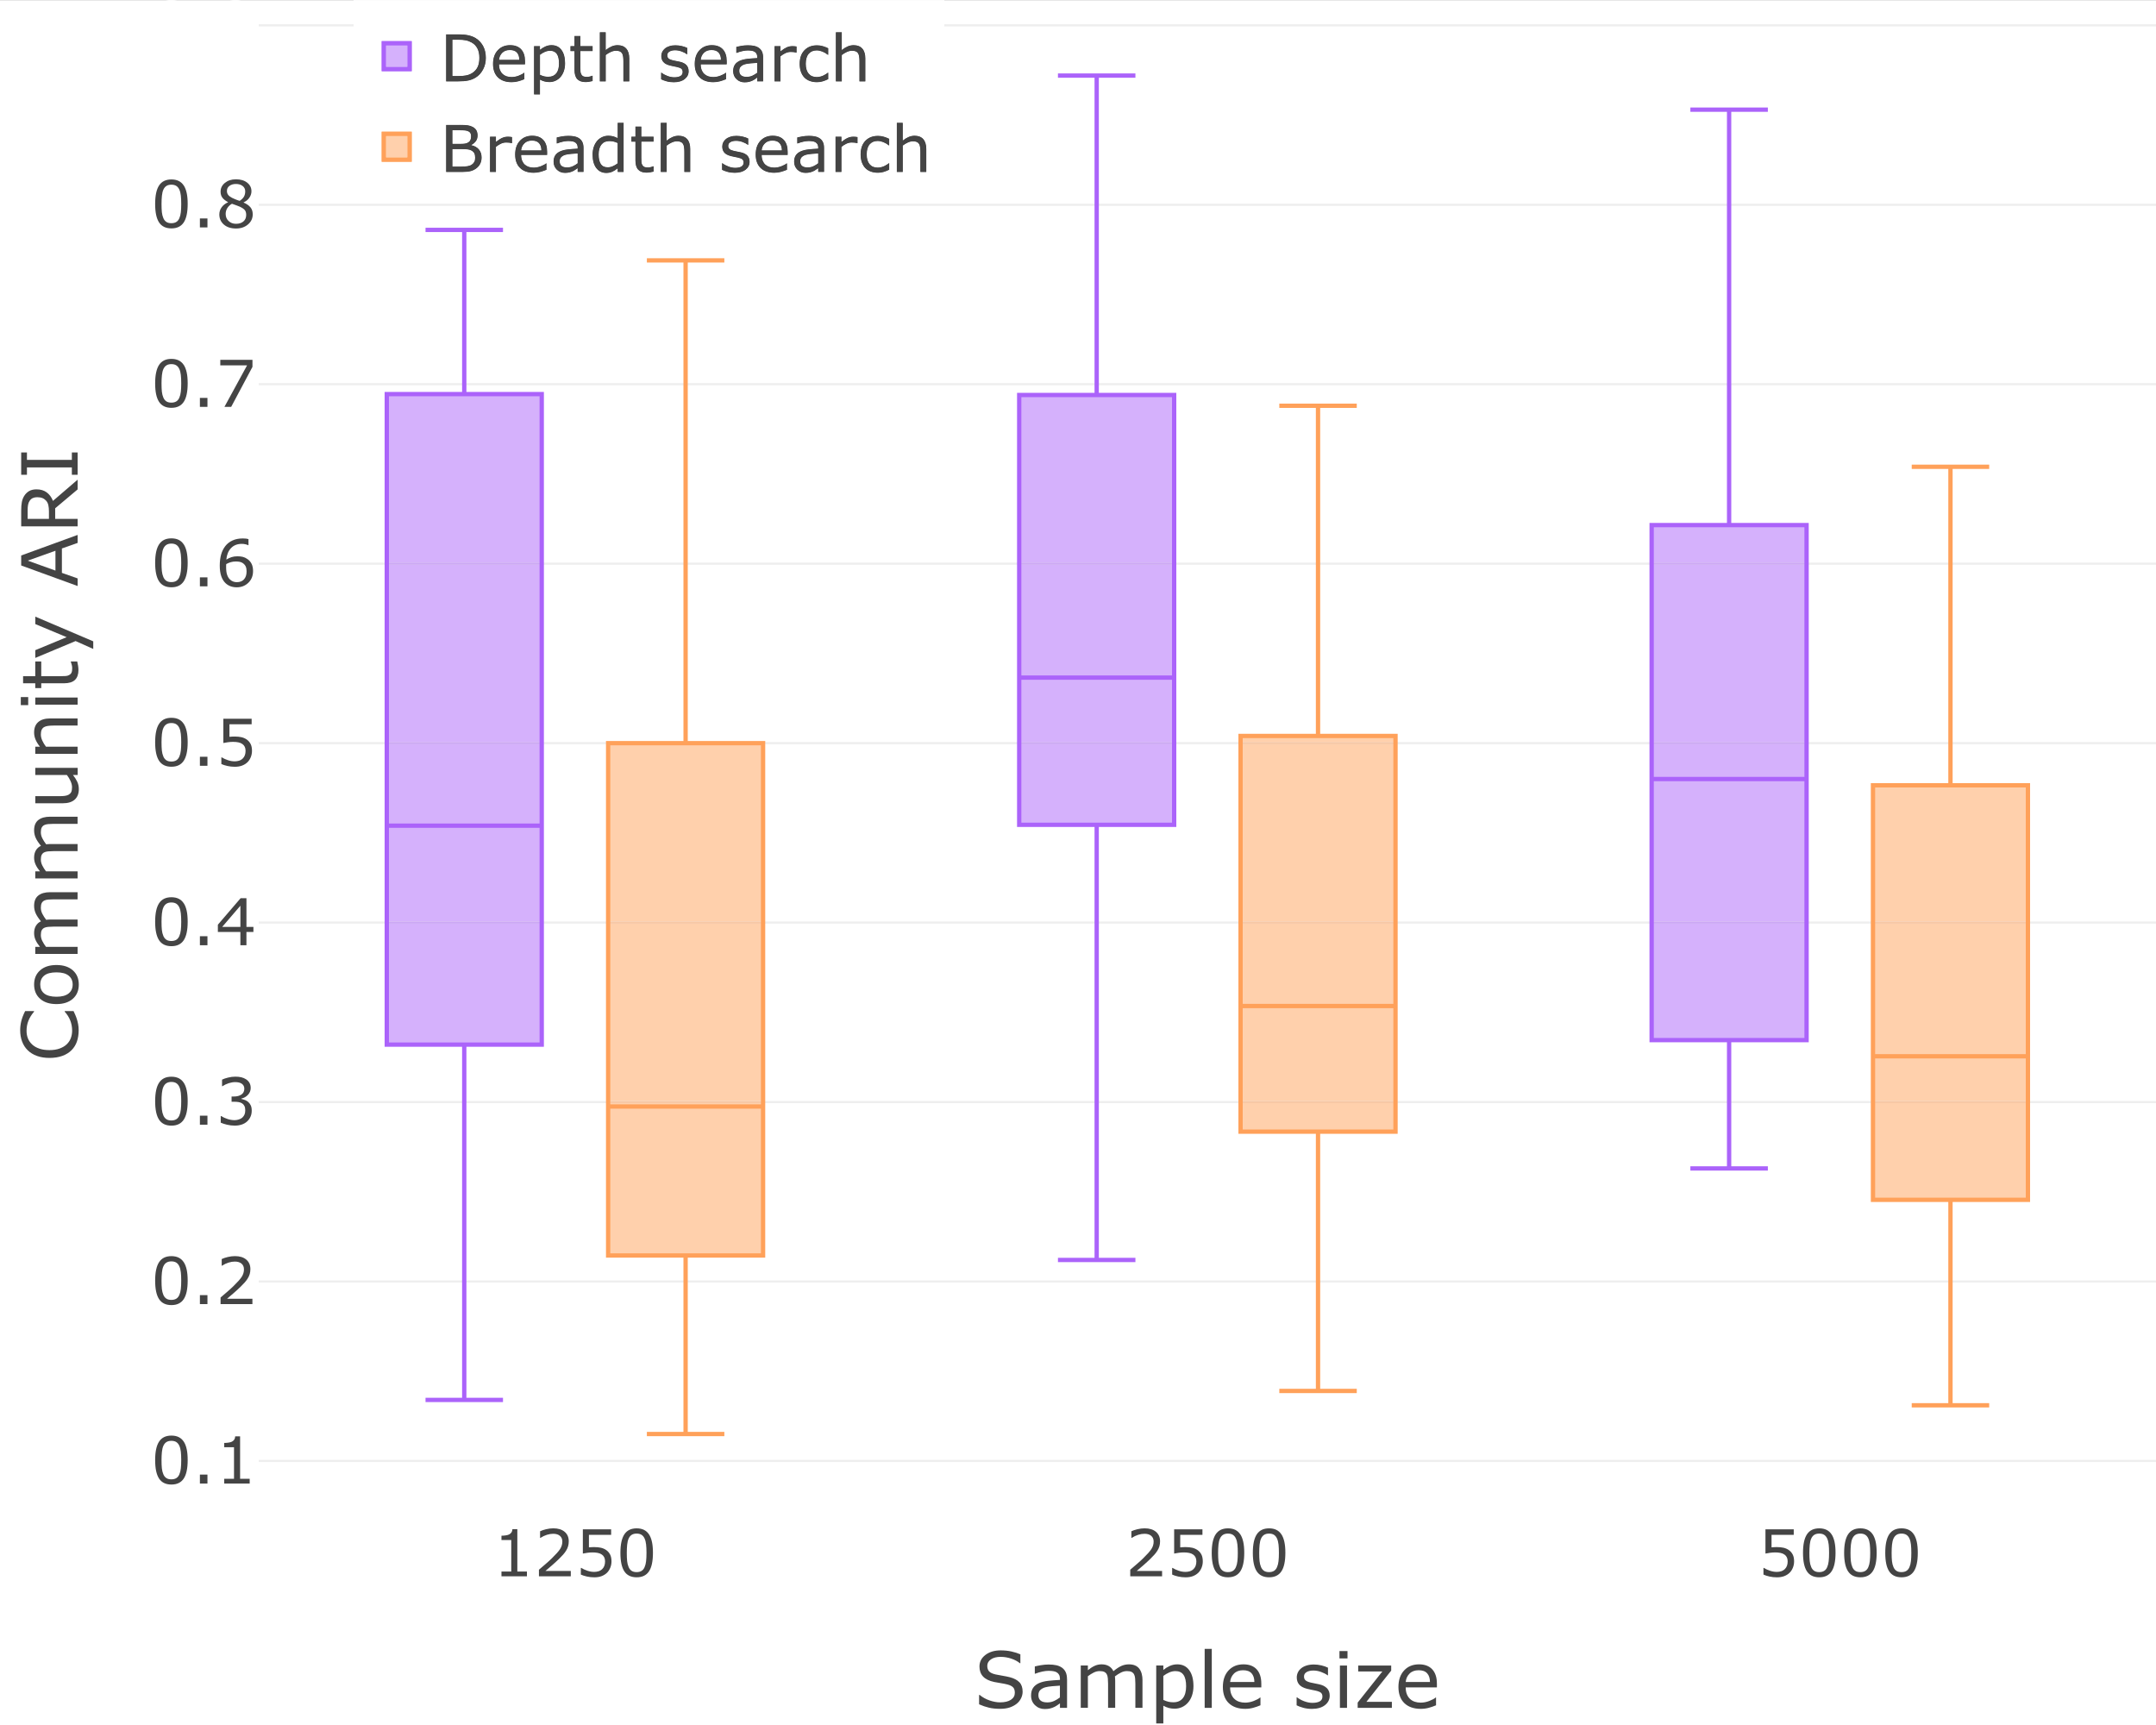<?xml version="1.0" encoding="UTF-8"?>
<svg id="Layer_1" data-name="Layer 1" xmlns="http://www.w3.org/2000/svg" width="1000" height="800.05" xmlns:xlink="http://www.w3.org/1999/xlink" viewBox="0 0 1000 800.05">
  <rect x="0" y="0" width="1000" height="800.05" fill="#333333" stroke="none"/>
  <defs>
    <clipPath id="clippath">
      <polyline points="120 .05 1000 .05 1000 700.05 120 700.05 120 .05" style="fill: none;"/>
    </clipPath>
    <clipPath id="clippath-1">
      <path d="M251.27,428.36h-71.87v56.1h71.87v-56.1M251.27,345.14h-71.87v82.22h71.87v-44.44h-71.87,71.87v-37.78M251.27,261.92h-71.87v82.22h71.87v-82.22M215.33,178.69h0v4.08h-35.93v78.15h71.87v-78.15h-35.94v-4.08M215.33,106.62h0v71.07-71.07M215.33,106.62h-17.96,17.96M233.3,106.62h-17.97,17.97" style="fill: none;"/>
    </clipPath>
    <clipPath id="clippath-2">
      <polyline points="164 .05 438 .05 438 94.05 164 94.05 164 .05" style="fill: none;"/>
    </clipPath>
  </defs>
  <polyline points="0 .05 1000 .05 1000 800.05 0 800.05 0 .05" style="fill: #fff;"/>
  <polyline points="120 678.03 1000 678.03 1000 677.03 120 677.03" style="fill: #eee;"/>
  <polyline points="120 594.81 1000 594.81 1000 593.81 120 593.81 120 594.81" style="fill: #eee;"/>
  <polyline points="120 511.59 1000 511.59 1000 510.59 120 510.59 120 511.59" style="fill: #eee;"/>
  <polyline points="120 428.36 1000 428.36 1000 427.36 120 427.36 120 428.36" style="fill: #eee;"/>
  <polyline points="120 345.14 1000 345.14 1000 344.14 120 344.14 120 345.14" style="fill: #eee;"/>
  <polyline points="120 261.92 1000 261.92 1000 260.92 120 260.92 120 261.92" style="fill: #eee;"/>
  <polyline points="120 178.69 1000 178.69 1000 177.69 120 177.69 120 178.69" style="fill: #eee;"/>
  <polyline points="120 95.47 1000 95.47 1000 94.47 120 94.47 120 95.47" style="fill: #eee;"/>
  <polyline points="120 12.25 1000 12.25 1000 11.25 120 11.25 120 12.25" style="fill: #eee;"/>
  <g style="clip-path: url(#clippath);">
    <g style="clip-path: url(#clippath-1);">
      <rect x="179.4" y="106.62" width="71.87" height="377.84" style="fill: #d5b1fc;"/>
    </g>
    <polyline points="251.27 427.36 179.4 427.36 179.4 428.36 251.27 428.36 251.27 427.36" style="fill: #cca8f4;"/>
    <polyline points="251.27 344.14 179.4 344.14 179.4 345.14 251.27 345.14 251.27 344.14" style="fill: #cca8f4;"/>
    <polyline points="251.27 260.92 179.4 260.92 179.4 261.92 251.27 261.92 251.27 260.92" style="fill: #cca8f4;"/>
    <path d="M179.4,383.92h71.87v-2h-71.87v2ZM179.4,484.46v1h72.87V181.77h-73.87v303.69h1v-1h1V183.77h69.87v299.69h-70.87v1h1-1ZM214.33,484.46v164.78h2v-164.78h-2ZM216.33,182.77v-76.15h-2v76.15h2ZM197.37,650.24h35.93v-2h-35.93v2ZM197.37,107.62h35.93v-2h-35.93v2Z" style="fill: #ab63fa;"/>
    <path d="M544.6,345.14h-71.87v37.37h71.87v-37.37M544.6,261.92h-71.87v82.22h71.87v-29.88h-71.87,71.87v-52.34M508.67,178.69h0v4.5h-35.94v77.73h71.87v-77.73h-35.93v-4.5M508.67,95.47h0v82.22-82.22M508.67,35.05h0v59.42-59.42M508.67,35.05h-17.97,17.97M526.63,35.05h-17.96,17.96" style="fill: #d5b1fc;"/>
    <polyline points="544.6 344.14 472.73 344.14 472.73 345.14 544.6 345.14 544.6 344.14" style="fill: #cca8f4;"/>
    <polyline points="544.6 260.92 472.73 260.92 472.73 261.92 544.6 261.92 544.6 260.92" style="fill: #cca8f4;"/>
    <path d="M472.73,315.26h71.87v-2h-71.87v2ZM472.73,382.51v1h72.87v-201.32h-73.87v201.32h1v-1h1v-198.32h69.87v197.32h-70.87s0,1,0,1h1-1ZM507.67,382.51v201.81h2v-201.81h-2ZM509.67,183.19V35.05h-2v148.14h2ZM490.7,585.32h35.93v-2h-35.93v2ZM490.7,36.05h35.93v-2h-35.93v2Z" style="fill: #ab63fa;"/>
    <path d="M837.93,428.36h-71.86v54.01h71.86v-54.01M837.93,345.14h-71.86v82.22h71.86v-66.07h-71.86,71.86v-16.15M837.93,261.92h-71.86v82.22h71.86v-82.22M802,178.69h0v64.83h-35.93v17.4h71.86v-17.4h-35.93v-64.83M802,95.47h0v82.22-82.22M802,50.86h0v43.61-43.61M802,50.86h-17.97,17.97M819.97,50.86h-17.97,17.97" style="fill: #d5b1fc;"/>
    <polyline points="837.93 427.36 766.07 427.36 766.07 428.36 837.93 428.36 837.93 427.36" style="fill: #cca8f4;"/>
    <polyline points="837.93 344.14 766.07 344.14 766.07 345.14 837.93 345.14 837.93 344.14" style="fill: #cca8f4;"/>
    <polyline points="837.93 260.92 766.07 260.92 766.07 261.92 837.93 261.92 837.93 260.92" style="fill: #cca8f4;"/>
    <path d="M766.07,362.29h71.86v-2h-71.86v2ZM766.07,482.37v1h72.86v-240.85h-73.86v240.85h1v-1h1v-237.85h69.86v236.85h-70.86v1h1-1ZM801,482.37v59.51h2v-59.51h-2ZM803,243.52V50.86h-2v192.66h2ZM784.03,542.88h35.94v-2h-35.94v2ZM784.03,51.86h35.94v-2h-35.94v2Z" style="fill: #ab63fa;"/>
    <path d="M353.93,511.59h-71.86v70.65h71.86v-69.07h-71.86,71.86v-1.58M353.93,428.36h-71.86v82.23h71.86v-82.23M353.93,345.14h-71.86v82.22h71.86v-82.22M318,261.92h0v82.22-82.22M318,178.69h0v82.23-82.23M318,120.77h0v56.92-56.92M318,120.77h-17.97,17.97M335.97,120.77h-17.97,17.97" style="fill: #ffd0ac;"/>
    <polyline points="353.93 510.59 282.07 510.59 282.07 511.59 353.93 511.59 353.93 510.59" style="fill: #f7c7a4;"/>
    <polyline points="353.93 427.36 282.07 427.36 282.07 428.36 353.93 428.36 353.93 427.36" style="fill: #f7c7a4;"/>
    <polyline points="318 344.14 318 344.14 318 344.64 282.07 344.64 282.07 345.14 353.93 345.14 353.93 344.64 318 344.64 318 344.14" style="fill: #f7c7a4;"/>
    <path d="M282.07,514.17h71.86v-2h-71.86v2ZM282.07,582.24v1h72.86v-239.6h-73.86v239.6h1v-1h1v-236.6h69.86v235.6s-70.86,0-70.86,0v1h1-1ZM317,582.24v82.81h2v-82.81h-2ZM319,344.64V120.77h-2v223.87h2ZM300.03,666.05h35.94v-2h-35.94v2ZM300.03,121.77h35.94v-2h-35.94v2Z" style="fill: #ffa15a;"/>
    <path d="M647.27,511.59h-71.87v13.23h71.87v-13.23M647.27,428.36h-71.87v82.23h71.87v-44.03h-71.87,71.87v-38.2M647.27,345.14h-71.87v82.22h71.87v-82.22M611.33,261.92h0v79.39h-35.93v2.83h71.87v-2.83h-35.94v-79.39M611.33,188.18h0v72.74-72.74M611.33,188.18h-17.96,17.96M629.3,188.18h-17.97,17.97" style="fill: #ffd0ac;"/>
    <polyline points="647.27 510.59 575.4 510.59 575.4 511.59 647.27 511.59 647.27 510.59" style="fill: #f7c7a4;"/>
    <polyline points="647.27 427.36 575.4 427.36 575.4 428.36 647.27 428.36 647.27 427.36" style="fill: #f7c7a4;"/>
    <polyline points="647.27 344.14 575.4 344.14 575.4 345.14 647.27 345.14 647.27 344.14" style="fill: #f7c7a4;"/>
    <path d="M575.4,467.56h71.87v-2h-71.87v2ZM575.4,524.82v1h72.87v-185.51h-73.87v185.51h1v-1h1v-182.51h69.87v181.51h-70.87v1h1-1ZM610.33,524.82v120.26h2v-120.26h-2ZM612.33,341.31v-153.13h-2v153.13h2ZM593.37,646.08h35.93v-2h-35.93v2ZM593.37,189.18h35.93v-2h-35.93v2Z" style="fill: #ffa15a;"/>
    <path d="M940.6,511.59h-71.87v44.85h71.87v-44.85M940.6,428.36h-71.87v82.23h71.87v-20.72h-71.87,71.87v-61.51M904.67,345.14h0v19.06h-35.94v63.16h71.87v-63.16h-35.93v-19.06M904.67,261.92h0v82.22-82.22M904.67,216.48h0v44.44-44.44M904.67,216.48h-17.97,17.97M922.63,216.48h-17.96,17.96" style="fill: #ffd0ac;"/>
    <polyline points="940.6 510.59 868.73 510.59 868.73 511.59 940.6 511.59 940.6 510.59" style="fill: #f7c7a4;"/>
    <polyline points="940.6 427.36 868.73 427.36 868.73 428.36 940.6 428.36 940.6 427.36" style="fill: #f7c7a4;"/>
    <path d="M868.73,490.87h71.87v-2h-71.87v2ZM868.73,556.44v1h72.87v-194.24h-73.87v194.24h1v-1h1v-191.24h69.87v190.24h-70.87v1h1-1ZM903.67,556.44v95.29h2v-95.29h-2ZM905.67,364.2v-147.72h-2v147.72h2ZM886.7,652.73h35.93v-2h-35.93v2ZM886.7,217.48h35.93v-2h-35.93v2Z" style="fill: #ffa15a;"/>
  </g>
  <path d="M297.58,728.52c-.61.38-1.37.57-2.29.57-.98,0-1.76-.2-2.35-.6s-1.05-.98-1.37-1.74c-.35-.81-.58-1.73-.69-2.75s-.16-2.3-.16-3.82c0-1.39.06-2.66.18-3.82s.35-2.1.68-2.83c.35-.77.83-1.35,1.43-1.73s1.36-.57,2.28-.57,1.69.19,2.28.57,1.06.95,1.4,1.7c.35.76.59,1.69.71,2.78s.18,2.38.18,3.87-.06,2.79-.18,3.86c-.12,1.07-.35,2-.7,2.79-.33.77-.8,1.35-1.41,1.73ZM301.03,711.62c-1.21-1.88-3.12-2.82-5.73-2.82s-4.49.93-5.71,2.78-1.83,4.71-1.83,8.59.6,6.7,1.81,8.55,3.12,2.78,5.73,2.78,4.48-.92,5.71-2.75c1.23-1.83,1.84-4.7,1.84-8.62s-.6-6.64-1.81-8.52ZM282.97,720.93c-.43-.85-1.04-1.54-1.82-2.08-.74-.51-1.56-.86-2.45-1.06s-1.92-.3-3.11-.3c-.32,0-.7,0-1.14.03s-.87.05-1.29.09v-5.8h10.3v-2.56h-13.12v11.24c.58-.12,1.26-.23,2.06-.35s1.62-.18,2.48-.18,1.71.08,2.44.23c.73.15,1.35.41,1.85.78.46.31.82.73,1.08,1.25s.39,1.15.39,1.9-.11,1.45-.33,2.04-.54,1.09-.97,1.51c-.51.49-1.09.83-1.74,1.03s-1.32.29-2.01.29c-1.04,0-2.09-.18-3.16-.54-1.07-.36-2.01-.79-2.81-1.3h-.21v3.09c.76.35,1.69.65,2.8.9,1.1.25,2.25.37,3.44.37,1.28,0,2.4-.18,3.38-.55.97-.37,1.81-.89,2.51-1.57.64-.63,1.15-1.42,1.52-2.34s.56-1.9.56-2.92c0-1.28-.21-2.34-.64-3.19ZM264.72,728.55h-11.73c.97-.82,2.01-1.71,3.12-2.67s2.19-1.96,3.24-2.98c.73-.71,1.35-1.36,1.87-1.95s.96-1.18,1.34-1.79c.41-.64.72-1.33.93-2.04.21-.72.31-1.49.31-2.32,0-1.85-.63-3.31-1.9-4.39s-3.02-1.62-5.26-1.62c-1.08,0-2.2.14-3.36.42s-2.08.6-2.78.94v3.08h.15c.99-.64,2-1.12,3.03-1.44s2-.47,2.89-.47c1.34,0,2.38.32,3.13.96s1.12,1.53,1.12,2.66c0,1.24-.35,2.39-1.04,3.46-.69,1.07-1.98,2.51-3.85,4.33-.89.87-1.85,1.74-2.88,2.62s-2.06,1.76-3.08,2.64v3.06h14.77v-2.5ZM244.4,728.82h-4.45v-19.66h-2.27c-.04.63-.19,1.14-.45,1.52-.26.38-.61.69-1.06.93-.36.2-.89.34-1.6.45-.7.1-1.36.15-1.98.15v1.99h4.54v14.62h-4.54v2.23h11.81v-2.23Z" style="fill: #444;"/>
  <path d="M590.91,728.52c-.61.38-1.37.57-2.29.57-.98,0-1.76-.2-2.35-.6s-1.05-.98-1.37-1.74c-.35-.81-.58-1.73-.69-2.75s-.16-2.3-.16-3.82c0-1.39.06-2.66.18-3.82s.35-2.1.68-2.83c.35-.77.83-1.35,1.43-1.73s1.36-.57,2.28-.57,1.69.19,2.28.57,1.06.95,1.4,1.7c.35.76.59,1.69.71,2.78s.18,2.38.18,3.87-.06,2.79-.18,3.86c-.12,1.07-.35,2-.7,2.79-.33.77-.8,1.35-1.41,1.73ZM594.36,711.62c-1.21-1.88-3.12-2.82-5.73-2.82s-4.49.93-5.71,2.78-1.83,4.71-1.83,8.59.6,6.7,1.81,8.55,3.12,2.78,5.73,2.78,4.48-.92,5.71-2.75c1.23-1.83,1.84-4.7,1.84-8.62s-.6-6.64-1.81-8.52ZM571.84,728.52c-.61.38-1.37.57-2.29.57-.98,0-1.76-.2-2.35-.6s-1.05-.98-1.37-1.74c-.35-.81-.58-1.73-.69-2.75s-.16-2.3-.16-3.82c0-1.39.06-2.66.18-3.82s.35-2.1.68-2.83c.35-.77.83-1.35,1.43-1.73s1.36-.57,2.28-.57,1.69.19,2.28.57,1.06.95,1.4,1.7c.35.76.59,1.69.71,2.78s.18,2.38.18,3.87-.06,2.79-.18,3.86c-.12,1.07-.35,2-.7,2.79-.33.77-.8,1.35-1.41,1.73ZM575.29,711.62c-1.21-1.88-3.12-2.82-5.73-2.82s-4.49.93-5.71,2.78-1.83,4.71-1.83,8.59.6,6.7,1.81,8.55,3.12,2.78,5.73,2.78,4.48-.92,5.71-2.75c1.23-1.83,1.84-4.7,1.84-8.62s-.6-6.64-1.81-8.52ZM557.23,720.93c-.43-.85-1.04-1.54-1.82-2.08-.74-.51-1.56-.86-2.45-1.06s-1.92-.3-3.11-.3c-.32,0-.7,0-1.14.03s-.87.05-1.29.09v-5.8h10.3v-2.56h-13.12v11.24c.58-.12,1.26-.23,2.06-.35s1.62-.18,2.48-.18,1.71.08,2.44.23c.73.15,1.35.41,1.85.78.46.31.82.73,1.08,1.25s.39,1.15.39,1.9-.11,1.45-.33,2.04-.54,1.09-.97,1.51c-.51.49-1.09.83-1.74,1.03s-1.32.29-2.01.29c-1.04,0-2.09-.18-3.16-.54-1.07-.36-2.01-.79-2.81-1.3h-.21v3.09c.76.35,1.69.65,2.8.9,1.1.25,2.25.37,3.44.37,1.28,0,2.4-.18,3.38-.55.97-.37,1.81-.89,2.51-1.57.64-.63,1.15-1.42,1.52-2.34s.56-1.9.56-2.92c0-1.28-.21-2.34-.64-3.19ZM538.98,728.55h-11.73c.97-.82,2.01-1.71,3.12-2.67s2.19-1.96,3.24-2.98c.73-.71,1.35-1.36,1.87-1.95s.96-1.18,1.34-1.79c.41-.64.72-1.33.93-2.04.21-.72.31-1.49.31-2.32,0-1.85-.63-3.31-1.9-4.39s-3.02-1.62-5.26-1.62c-1.08,0-2.2.14-3.36.42s-2.08.6-2.78.94v3.08h.15c.99-.64,2-1.12,3.03-1.44s2-.47,2.89-.47c1.34,0,2.38.32,3.13.96s1.12,1.53,1.12,2.66c0,1.24-.35,2.39-1.04,3.46-.69,1.07-1.98,2.51-3.85,4.33-.89.87-1.85,1.74-2.88,2.62s-2.06,1.76-3.08,2.64v3.06h14.77v-2.5Z" style="fill: #444;"/>
  <path d="M884.24,728.52c-.61.38-1.37.57-2.29.57-.98,0-1.76-.2-2.35-.6s-1.05-.98-1.37-1.74c-.35-.81-.58-1.73-.69-2.75s-.16-2.3-.16-3.82c0-1.39.06-2.66.18-3.82s.35-2.1.68-2.83c.35-.77.83-1.35,1.43-1.73s1.36-.57,2.28-.57,1.69.19,2.28.57,1.06.95,1.4,1.7c.35.76.59,1.69.71,2.78s.18,2.38.18,3.87-.06,2.79-.18,3.86c-.12,1.07-.35,2-.7,2.79-.33.77-.8,1.35-1.41,1.73ZM887.69,711.62c-1.21-1.88-3.12-2.82-5.73-2.82s-4.49.93-5.71,2.78-1.83,4.71-1.83,8.59.6,6.7,1.81,8.55,3.12,2.78,5.73,2.78,4.48-.92,5.71-2.75c1.23-1.83,1.84-4.7,1.84-8.62s-.6-6.64-1.81-8.52ZM865.17,728.52c-.61.38-1.37.57-2.29.57-.98,0-1.76-.2-2.35-.6s-1.05-.98-1.37-1.74c-.35-.81-.58-1.73-.69-2.75s-.16-2.3-.16-3.82c0-1.39.06-2.66.18-3.82s.35-2.1.68-2.83c.35-.77.83-1.35,1.43-1.73s1.36-.57,2.28-.57,1.69.19,2.28.57,1.06.95,1.4,1.7c.35.76.59,1.69.71,2.78s.18,2.38.18,3.87-.06,2.79-.18,3.86c-.12,1.07-.35,2-.7,2.79-.33.77-.8,1.35-1.41,1.73ZM868.62,711.62c-1.21-1.88-3.12-2.82-5.73-2.82s-4.49.93-5.71,2.78-1.83,4.71-1.83,8.59.6,6.7,1.81,8.55,3.12,2.78,5.73,2.78,4.48-.92,5.71-2.75c1.23-1.83,1.84-4.7,1.84-8.62s-.6-6.64-1.81-8.52ZM846.09,728.52c-.61.38-1.37.57-2.29.57-.98,0-1.76-.2-2.35-.6s-1.05-.98-1.37-1.74c-.35-.81-.58-1.73-.69-2.75s-.16-2.3-.16-3.82c0-1.39.06-2.66.18-3.82s.35-2.1.68-2.83c.35-.77.83-1.35,1.43-1.73s1.36-.57,2.28-.57,1.69.19,2.28.57,1.06.95,1.4,1.7c.35.76.59,1.69.71,2.78s.18,2.38.18,3.87-.06,2.79-.18,3.86c-.12,1.07-.35,2-.7,2.79-.33.77-.8,1.35-1.41,1.73ZM849.54,711.62c-1.21-1.88-3.12-2.82-5.73-2.82s-4.49.93-5.71,2.78-1.83,4.71-1.83,8.59.6,6.7,1.81,8.55,3.12,2.78,5.73,2.78,4.48-.92,5.71-2.75c1.23-1.83,1.84-4.7,1.84-8.62s-.6-6.64-1.81-8.52ZM831.49,720.93c-.43-.85-1.04-1.54-1.82-2.08-.74-.51-1.56-.86-2.45-1.06s-1.92-.3-3.11-.3c-.32,0-.7,0-1.14.03s-.87.05-1.29.09v-5.8h10.3v-2.56h-13.12v11.24c.58-.12,1.26-.23,2.06-.35s1.62-.18,2.48-.18,1.71.08,2.44.23c.73.15,1.35.41,1.85.78.46.31.82.73,1.08,1.25s.39,1.15.39,1.9-.11,1.45-.33,2.04-.54,1.09-.97,1.51c-.51.49-1.09.83-1.74,1.03s-1.32.29-2.01.29c-1.04,0-2.09-.18-3.16-.54-1.07-.36-2.01-.79-2.81-1.3h-.21v3.09c.76.35,1.69.65,2.8.9,1.1.25,2.25.37,3.44.37,1.28,0,2.4-.18,3.38-.55.97-.37,1.81-.89,2.51-1.57.64-.63,1.15-1.42,1.52-2.34s.56-1.9.56-2.92c0-1.28-.21-2.34-.64-3.19Z" style="fill: #444;"/>
  <path d="M115.81,685.8h-4.45v-19.66h-2.27c-.04.63-.19,1.14-.45,1.52-.26.38-.61.69-1.06.93-.36.2-.89.34-1.6.45-.7.1-1.36.15-1.98.15v1.99h4.54v14.62h-4.54v2.23h11.81v-2.23ZM96.22,683.86h-3.5v4.17h3.5v-4.17ZM81.78,685.5c-.61.38-1.37.57-2.29.57-.98,0-1.76-.2-2.35-.6s-1.05-.98-1.37-1.74c-.35-.81-.58-1.73-.69-2.75s-.16-2.3-.16-3.82c0-1.39.06-2.66.18-3.82s.35-2.1.68-2.83c.35-.77.83-1.35,1.43-1.73s1.36-.57,2.28-.57,1.69.19,2.28.57,1.06.95,1.4,1.7c.35.76.59,1.69.71,2.78s.18,2.38.18,3.87-.06,2.79-.18,3.86c-.12,1.07-.35,2-.7,2.79-.33.77-.8,1.35-1.41,1.73ZM85.23,668.6c-1.21-1.88-3.12-2.82-5.73-2.82s-4.49.93-5.71,2.78-1.83,4.71-1.83,8.59.6,6.7,1.81,8.55,3.12,2.78,5.73,2.78,4.48-.92,5.71-2.75c1.23-1.83,1.84-4.7,1.84-8.62s-.6-6.64-1.81-8.52Z" style="fill: #444;"/>
  <path d="M117.05,602.31h-11.73c.97-.82,2.01-1.71,3.12-2.67s2.19-1.96,3.24-2.98c.73-.71,1.35-1.36,1.87-1.95s.96-1.18,1.34-1.79c.41-.64.72-1.33.93-2.04.21-.72.31-1.49.31-2.32,0-1.85-.63-3.31-1.9-4.39s-3.02-1.62-5.26-1.62c-1.08,0-2.2.14-3.36.42s-2.08.6-2.78.94v3.08h.15c.99-.64,2-1.12,3.03-1.44s2-.47,2.89-.47c1.34,0,2.38.32,3.13.96s1.12,1.53,1.12,2.66c0,1.24-.35,2.39-1.04,3.46-.69,1.07-1.98,2.51-3.85,4.33-.89.87-1.85,1.74-2.88,2.62s-2.06,1.76-3.08,2.64v3.06h14.77v-2.5ZM96.22,600.64h-3.5v4.17h3.5v-4.17ZM81.78,602.28c-.61.38-1.37.57-2.29.57-.98,0-1.76-.2-2.35-.6s-1.05-.98-1.37-1.74c-.35-.81-.58-1.73-.69-2.75s-.16-2.3-.16-3.82c0-1.39.06-2.66.18-3.82s.35-2.1.68-2.83c.35-.77.83-1.35,1.43-1.73s1.36-.57,2.28-.57,1.69.19,2.28.57,1.06.95,1.4,1.7c.35.76.59,1.69.71,2.78s.18,2.38.18,3.87-.06,2.79-.18,3.86c-.12,1.07-.35,2-.7,2.79-.33.77-.8,1.35-1.41,1.73ZM85.23,585.38c-1.21-1.88-3.12-2.82-5.73-2.82s-4.49.93-5.71,2.78-1.83,4.71-1.83,8.59.6,6.7,1.81,8.55,3.12,2.78,5.73,2.78,4.48-.92,5.71-2.75c1.23-1.83,1.84-4.7,1.84-8.62s-.6-6.64-1.81-8.52Z" style="fill: #444;"/>
  <path d="M113.59,510.16c-.61-.25-1.14-.41-1.61-.49v-.21c1.16-.23,2.17-.8,3.02-1.71.85-.9,1.28-1.96,1.28-3.17,0-.89-.18-1.67-.54-2.33s-.89-1.23-1.6-1.7c-.65-.43-1.39-.74-2.2-.94s-1.75-.29-2.81-.29-2.2.14-3.36.43c-1.16.29-2.08.6-2.78.95v3.06h.15c.93-.61,1.91-1.07,2.96-1.41s2.03-.5,2.96-.5c.61,0,1.15.05,1.63.15s.93.27,1.35.53c.4.25.71.58.94.97.22.4.34.86.34,1.38,0,1.19-.44,2.1-1.33,2.72-.88.62-2.07.93-3.55.93h-1.03v2.43h1.32c.72,0,1.4.06,2.02.17s1.16.32,1.6.62c.44.29.78.7,1.03,1.21.25.51.37,1.16.37,1.94s-.11,1.45-.33,1.96-.55.99-1,1.42c-.43.4-.99.7-1.68.91s-1.35.31-1.96.31c-1.04,0-2.13-.18-3.25-.54s-2.1-.82-2.93-1.36h-.22v3.06c.75.34,1.71.66,2.89.94,1.17.29,2.36.43,3.57.43s2.27-.16,3.26-.49c.99-.33,1.85-.83,2.59-1.52.65-.62,1.16-1.34,1.52-2.17s.54-1.74.54-2.74-.15-1.83-.45-2.46-.69-1.16-1.16-1.58c-.42-.37-.93-.68-1.54-.93ZM96.22,517.42h-3.5v4.17h3.5v-4.17ZM81.78,519.06c-.61.38-1.37.57-2.29.57-.98,0-1.76-.2-2.35-.6s-1.05-.98-1.37-1.74c-.35-.81-.58-1.73-.69-2.75s-.16-2.3-.16-3.82c0-1.39.06-2.66.18-3.82s.35-2.1.68-2.83c.35-.77.83-1.35,1.43-1.73s1.36-.57,2.28-.57,1.69.19,2.28.57,1.06.95,1.4,1.7c.35.76.59,1.69.71,2.78s.18,2.38.18,3.87-.06,2.79-.18,3.86c-.12,1.07-.35,2-.7,2.79-.33.77-.8,1.35-1.41,1.73ZM85.23,502.16c-1.21-1.88-3.12-2.82-5.73-2.82s-4.49.93-5.71,2.78-1.83,4.71-1.83,8.59.6,6.7,1.81,8.55,3.12,2.78,5.73,2.78,4.48-.92,5.71-2.75c1.23-1.83,1.84-4.7,1.84-8.62s-.6-6.64-1.81-8.52Z" style="fill: #444;"/>
  <path d="M103.05,429.88l8.45-9.84v9.84h-8.45ZM117.55,429.88h-3.24v-13.33h-2.7l-10.56,12.3v3.37h10.44v6.14h2.81v-6.14h3.24v-2.34ZM96.22,434.19h-3.5v4.17h3.5v-4.17ZM81.78,435.83c-.61.38-1.37.57-2.29.57-.98,0-1.76-.2-2.35-.6s-1.05-.98-1.37-1.74c-.35-.81-.58-1.73-.69-2.75s-.16-2.3-.16-3.82c0-1.39.06-2.66.18-3.82s.35-2.1.68-2.83c.35-.77.83-1.35,1.43-1.73s1.36-.57,2.28-.57,1.69.19,2.28.57,1.06.95,1.4,1.7c.35.76.59,1.69.71,2.78s.18,2.38.18,3.87-.06,2.79-.18,3.86c-.12,1.07-.35,2-.7,2.79-.33.77-.8,1.35-1.41,1.73ZM85.23,418.93c-1.21-1.88-3.12-2.82-5.73-2.82s-4.49.93-5.71,2.78-1.83,4.71-1.83,8.59.6,6.7,1.81,8.55,3.12,2.78,5.73,2.78,4.48-.92,5.71-2.75c1.23-1.83,1.84-4.7,1.84-8.62s-.6-6.64-1.81-8.52Z" style="fill: #444;"/>
  <path d="M116.23,345.02c-.43-.85-1.04-1.54-1.82-2.08-.74-.51-1.56-.86-2.45-1.06s-1.92-.3-3.11-.3c-.32,0-.7,0-1.14.03s-.87.05-1.29.09v-5.8h10.3v-2.56h-13.12v11.24c.58-.12,1.26-.23,2.06-.35s1.62-.18,2.48-.18,1.71.08,2.44.23c.73.15,1.35.41,1.85.78.46.31.82.73,1.08,1.25s.39,1.15.39,1.9-.11,1.45-.33,2.04-.54,1.09-.97,1.51c-.51.49-1.09.83-1.74,1.03s-1.32.29-2.01.29c-1.04,0-2.09-.18-3.16-.54-1.07-.36-2.01-.79-2.81-1.3h-.21v3.09c.76.35,1.69.65,2.8.9,1.1.25,2.25.37,3.44.37,1.28,0,2.4-.18,3.38-.55.97-.37,1.81-.89,2.51-1.57.64-.63,1.15-1.42,1.52-2.34s.56-1.9.56-2.92c0-1.28-.21-2.34-.64-3.19ZM96.22,350.97h-3.5v4.17h3.5v-4.17ZM81.78,352.61c-.61.38-1.37.57-2.29.57-.98,0-1.76-.2-2.35-.6s-1.05-.98-1.37-1.74c-.35-.81-.58-1.73-.69-2.75s-.16-2.3-.16-3.82c0-1.39.06-2.66.18-3.82s.35-2.1.68-2.83c.35-.77.83-1.35,1.43-1.73s1.36-.57,2.28-.57,1.69.19,2.28.57,1.06.95,1.4,1.7c.35.76.59,1.69.71,2.78s.18,2.38.18,3.87-.06,2.79-.18,3.86c-.12,1.07-.35,2-.7,2.79-.33.77-.8,1.35-1.41,1.73ZM85.23,335.71c-1.21-1.88-3.12-2.82-5.73-2.82s-4.49.93-5.71,2.78-1.83,4.71-1.83,8.59.6,6.7,1.81,8.55,3.12,2.78,5.73,2.78,4.48-.92,5.71-2.75c1.23-1.83,1.84-4.7,1.84-8.62s-.6-6.64-1.81-8.52Z" style="fill: #444;"/>
  <path d="M113.18,268.69c-.81.87-1.92,1.3-3.34,1.3-.62,0-1.18-.1-1.71-.3-.52-.2-1.01-.51-1.46-.94-.56-.52-.99-1.22-1.31-2.12-.32-.89-.48-2.11-.48-3.66,0-.3,0-.55.01-.75,0-.2.02-.41.04-.62.75-.41,1.48-.71,2.2-.91s1.48-.29,2.31-.29c.6,0,1.17.05,1.71.15s1.04.3,1.49.62c.62.44,1.06.96,1.33,1.55s.4,1.35.4,2.26c0,1.62-.41,2.86-1.22,3.73ZM116.72,261.54c-.43-.91-1.08-1.66-1.94-2.26-.74-.52-1.47-.86-2.18-1.03s-1.53-.26-2.45-.26c-1.04,0-1.97.13-2.76.39-.8.26-1.6.64-2.42,1.14.21-2.24.93-4.01,2.18-5.33,1.25-1.31,2.92-1.97,5.02-1.97.58,0,1.14.07,1.69.2.55.13.96.27,1.24.42h.15v-2.8c-.4-.13-.8-.21-1.19-.26s-.87-.07-1.45-.07c-1.81,0-3.39.31-4.75.93s-2.47,1.48-3.33,2.58c-.91,1.16-1.57,2.49-1.98,3.98s-.62,3.21-.62,5.14.23,3.5.68,4.83,1.1,2.41,1.94,3.22c.67.65,1.45,1.15,2.33,1.48s1.86.5,2.93.5c2.12,0,3.91-.7,5.37-2.1,1.46-1.4,2.19-3.21,2.19-5.43,0-1.3-.22-2.4-.65-3.31ZM96.22,267.75h-3.5v4.17h3.5v-4.17ZM81.78,269.39c-.61.38-1.37.57-2.29.57-.98,0-1.76-.2-2.35-.6s-1.05-.98-1.37-1.74c-.35-.81-.58-1.73-.69-2.75s-.16-2.3-.16-3.82c0-1.39.06-2.66.18-3.82s.35-2.1.68-2.83c.35-.77.83-1.35,1.43-1.73s1.36-.57,2.28-.57,1.69.19,2.28.57,1.06.95,1.4,1.7c.35.76.59,1.69.71,2.78s.18,2.38.18,3.87-.06,2.79-.18,3.86c-.12,1.07-.35,2-.7,2.79-.33.77-.8,1.35-1.41,1.73ZM85.23,252.49c-1.21-1.88-3.12-2.82-5.73-2.82s-4.49.93-5.71,2.78-1.83,4.71-1.83,8.59.6,6.7,1.81,8.55,3.12,2.78,5.73,2.78,4.48-.92,5.71-2.75c1.23-1.83,1.84-4.7,1.84-8.62s-.6-6.64-1.81-8.52Z" style="fill: #444;"/>
  <path d="M117.11,166.88h-14.93v2.56h12.42l-10.5,19.25h3.13l9.87-18.54v-3.27ZM96.22,184.52h-3.5v4.17h3.5v-4.17ZM81.78,186.16c-.61.38-1.37.57-2.29.57-.98,0-1.76-.2-2.35-.6s-1.05-.98-1.37-1.74c-.35-.81-.58-1.73-.69-2.75s-.16-2.3-.16-3.82c0-1.39.06-2.66.18-3.82s.35-2.1.68-2.83c.35-.77.83-1.35,1.43-1.73s1.36-.57,2.28-.57,1.69.19,2.28.57,1.06.95,1.4,1.7c.35.76.59,1.69.71,2.78s.18,2.38.18,3.87-.06,2.79-.18,3.86c-.12,1.07-.35,2-.7,2.79-.33.77-.8,1.35-1.41,1.73ZM85.23,169.26c-1.21-1.88-3.12-2.82-5.73-2.82s-4.49.93-5.71,2.78-1.83,4.71-1.83,8.59.6,6.7,1.81,8.55,3.12,2.78,5.73,2.78,4.48-.92,5.71-2.75c1.23-1.83,1.84-4.7,1.84-8.62s-.6-6.64-1.81-8.52Z" style="fill: #444;"/>
  <path d="M112.91,102.69c-.85.73-1.99,1.1-3.42,1.1s-2.55-.43-3.46-1.29-1.36-1.95-1.36-3.27c0-1.04.27-1.96.8-2.78s1.24-1.47,2.12-1.95c.91.33,1.64.59,2.18.78s1.05.39,1.51.6c1.15.55,1.93,1.09,2.32,1.63.4.54.59,1.26.59,2.16,0,1.28-.43,2.29-1.28,3.02ZM113.18,91.14c-.37.69-1.04,1.36-2.01,2.01-.64-.19-1.31-.42-1.98-.7s-1.2-.51-1.56-.69c-.8-.4-1.4-.86-1.79-1.37-.4-.51-.59-1.12-.59-1.82,0-1,.39-1.79,1.18-2.37s1.79-.88,3.02-.88,2.28.31,3.08.93c.81.62,1.21,1.45,1.21,2.5,0,.91-.19,1.71-.56,2.4ZM116.13,96.11c-.72-.86-1.77-1.58-3.13-2.17v-.09c1.19-.54,2.09-1.28,2.71-2.23.62-.95.92-1.92.92-2.91,0-1.61-.65-2.94-1.95-3.98s-3.04-1.57-5.21-1.57-3.79.55-5.14,1.64-2.02,2.46-2.02,4.1c0,1.11.28,2.04.84,2.78s1.43,1.43,2.6,2.05v.09c-1.28.58-2.27,1.35-2.97,2.34-.7.98-1.05,2.08-1.05,3.29,0,1.9.7,3.47,2.1,4.69s3.28,1.83,5.65,1.83c2.23,0,4.07-.62,5.54-1.88s2.2-2.82,2.2-4.7c0-1.33-.36-2.42-1.08-3.28ZM96.22,101.3h-3.5v4.17h3.5v-4.17ZM81.78,102.94c-.61.38-1.37.57-2.29.57-.98,0-1.76-.2-2.35-.6s-1.05-.98-1.37-1.74c-.35-.81-.58-1.73-.69-2.75s-.16-2.3-.16-3.82c0-1.39.06-2.66.18-3.82s.35-2.1.68-2.83c.35-.77.83-1.35,1.43-1.73s1.36-.57,2.28-.57,1.69.19,2.28.57,1.06.95,1.4,1.7c.35.76.59,1.69.71,2.78s.18,2.38.18,3.87-.06,2.79-.18,3.86c-.12,1.07-.35,2-.7,2.79-.33.77-.8,1.35-1.41,1.73ZM85.23,86.04c-1.21-1.88-3.12-2.82-5.73-2.82s-4.49.93-5.71,2.78-1.83,4.71-1.83,8.59.6,6.7,1.81,8.55,3.12,2.78,5.73,2.78,4.48-.92,5.71-2.75c1.23-1.83,1.84-4.7,1.84-8.62s-.6-6.64-1.81-8.52Z" style="fill: #444;"/>
  <path d="M109.14,0c-.33,0-.65.02-.96.05h1.95c-.32-.03-.65-.05-.99-.05" style="fill: #fff;"/>
  <path d="M109.49,11.98c-.64,0-1.23-.05-1.76-.15-.53-.1-1.01-.31-1.45-.61-.63-.44-1.07-.95-1.33-1.54-.26-.59-.4-1.34-.4-2.27,0-1.59.41-2.83,1.22-3.71.82-.88,1.93-1.32,3.33-1.32.62,0,1.19.1,1.71.29.53.19,1.02.51,1.48.95.55.51.98,1.22,1.29,2.14.31.92.47,2.13.47,3.65,0,.31,0,.57-.02.77-.01.2-.03.4-.04.61-.68.39-1.42.69-2.2.89-.78.21-1.55.31-2.31.31M110.13.05h-1.95c-1.7.18-3.16.86-4.4,2.04-1.46,1.4-2.2,3.21-2.2,5.43,0,1.28.22,2.38.65,3.3.43.92,1.08,1.67,1.94,2.27.73.51,1.46.85,2.19,1.03.73.18,1.54.26,2.44.26.95,0,1.82-.12,2.62-.35.8-.23,1.66-.62,2.56-1.17-.2,2.28-.91,4.06-2.13,5.35-1.23,1.29-2.92,1.94-5.08,1.94-.63,0-1.21-.07-1.73-.2-.52-.13-.92-.27-1.2-.42h-.15v2.8c.35.12.75.2,1.2.26.45.05.93.08,1.44.08,1.81,0,3.38-.3,4.72-.91,1.34-.61,2.45-1.46,3.34-2.58.88-1.09,1.54-2.42,1.97-3.97.43-1.55.65-3.28.65-5.19,0-2.02-.22-3.67-.67-4.94-.45-1.28-1.09-2.32-1.92-3.13-.67-.65-1.46-1.14-2.36-1.47-.61-.22-1.26-.37-1.94-.44" style="fill: #fff;"/>
  <path d="M79.49,0c-.35,0-.69.02-1.01.05h2.03c-.33-.03-.66-.05-1.02-.05" style="fill: #fff;"/>
  <path d="M96.22,18.08h-3.5v4.17h3.5v-4.17M79.49,20.29c-.98,0-1.76-.2-2.35-.6-.59-.4-1.05-.98-1.37-1.74-.35-.81-.58-1.73-.69-2.75-.11-1.03-.16-2.3-.16-3.82,0-1.39.06-2.66.18-3.82.12-1.16.35-2.1.68-2.83.35-.77.83-1.35,1.43-1.73.6-.38,1.36-.57,2.28-.57s1.69.19,2.28.57c.59.38,1.06.95,1.4,1.7.35.76.59,1.69.71,2.78.12,1.09.18,2.38.18,3.87s-.06,2.79-.18,3.86c-.12,1.07-.35,2-.7,2.79-.33.77-.8,1.35-1.41,1.73-.61.38-1.37.57-2.29.57M80.51.05h-2.03c-2.08.22-3.64,1.13-4.7,2.73-1.22,1.85-1.83,4.71-1.83,8.59s.6,6.7,1.81,8.55c1.21,1.86,3.12,2.78,5.73,2.78s4.48-.91,5.71-2.75c1.23-1.83,1.84-4.7,1.84-8.62s-.6-6.64-1.81-8.52c-1.04-1.63-2.62-2.55-4.72-2.77" style="fill: #fff;"/>
  <polyline points="164 .05 438 .05 438 94.05 164 94.05 164 .05" style="fill: #fff;"/>
  <g style="clip-path: url(#clippath-2);">
    <path d="M401.37,27.13c0-2-.46-3.54-1.39-4.6-.93-1.06-2.28-1.6-4.04-1.6-.97,0-1.91.2-2.83.6-.92.4-1.81.96-2.67,1.67v-8.25h-2.75v22.79h2.75v-12.22c.75-.58,1.54-1.05,2.36-1.42.82-.37,1.61-.56,2.36-.56s1.33.1,1.79.3c.46.2.81.51,1.05.92.23.37.4.89.48,1.55.09.66.13,1.37.13,2.12v9.32h2.75v-10.62M384.16,33.69h-.15c-.21.17-.48.36-.83.59-.35.23-.73.45-1.13.65-.46.23-.98.42-1.55.57-.58.15-1.14.22-1.7.22-1.6,0-2.84-.53-3.73-1.59-.88-1.06-1.33-2.58-1.33-4.55s.45-3.57,1.35-4.62c.9-1.05,2.14-1.57,3.7-1.57.85,0,1.72.18,2.61.53.89.35,1.76.85,2.6,1.51h.15v-3.06c-.75-.38-1.58-.7-2.48-.97s-1.82-.4-2.76-.4c-2.41,0-4.35.76-5.82,2.29-1.47,1.52-2.2,3.62-2.2,6.3,0,1.44.2,2.69.59,3.76.39,1.07.94,1.96,1.66,2.67.7.7,1.55,1.23,2.53,1.57.99.35,2.07.52,3.25.52.93,0,1.8-.12,2.63-.37.83-.24,1.7-.59,2.61-1.03v-3.03M369.47,21.56c-.43-.07-.75-.11-.97-.14-.21-.02-.56-.04-1.04-.04-.87,0-1.72.18-2.56.55-.83.37-1.8.99-2.89,1.87v-2.42h-2.75v16.36h2.75v-11.62c.73-.6,1.49-1.08,2.29-1.46.79-.38,1.61-.56,2.46-.56.53,0,.98.02,1.37.07.39.05.78.12,1.19.21h.15v-2.83M348.99,35.08c-.8.38-1.68.56-2.65.56-1.16,0-2.03-.24-2.59-.71-.57-.47-.85-1.18-.85-2.12,0-.83.24-1.48.73-1.96.49-.47,1.13-.82,1.92-1.05.66-.19,1.56-.33,2.7-.42,1.14-.1,2.13-.17,2.97-.22v4.56c-.68.53-1.43.98-2.23,1.35M353.96,26.65c0-1.05-.16-1.94-.48-2.65-.32-.71-.79-1.29-1.41-1.74-.62-.46-1.36-.78-2.22-.97-.85-.19-1.86-.29-3.01-.29-.99,0-1.99.09-3,.26s-1.79.34-2.33.48v2.8h.15c.95-.36,1.87-.64,2.75-.83.89-.19,1.69-.29,2.42-.29.6,0,1.17.04,1.71.12.55.08,1.02.23,1.41.45.41.23.73.56.94.97.22.41.33.93.33,1.55v.42c-1.6.08-3.1.2-4.5.35-1.4.16-2.59.45-3.59.89-.99.44-1.75,1.04-2.28,1.81-.53.77-.8,1.77-.8,3.01,0,1.51.51,2.76,1.54,3.74,1.03.98,2.28,1.47,3.75,1.47.8,0,1.5-.08,2.09-.23.6-.15,1.12-.34,1.58-.56.39-.18.79-.41,1.21-.71s.74-.53.99-.7v1.74h2.74v-11.1M325.01,27.75c.12-1.29.61-2.37,1.49-3.24.87-.87,2.05-1.3,3.52-1.3s2.56.4,3.27,1.19c.72.79,1.08,1.91,1.09,3.35h-9.37M337.07,28.36c0-2.37-.6-4.2-1.79-5.49-1.2-1.29-2.9-1.93-5.1-1.93-2.38,0-4.3.79-5.76,2.36-1.46,1.57-2.19,3.7-2.19,6.37s.76,4.79,2.29,6.26c1.52,1.47,3.64,2.2,6.36,2.2,1.06,0,2.08-.13,3.05-.4.97-.26,1.91-.59,2.84-.98v-3h-.15c-.48.43-1.28.87-2.41,1.31-1.13.44-2.25.67-3.36.67-.84,0-1.61-.12-2.31-.35-.7-.23-1.3-.59-1.81-1.05-.53-.48-.94-1.09-1.25-1.84-.3-.75-.45-1.62-.45-2.63h12.06v-1.49M318.39,30.16c-.69-.71-1.68-1.22-2.96-1.51-.42-.1-.94-.21-1.57-.32-.63-.12-1.2-.23-1.71-.35-.92-.21-1.58-.49-1.99-.83-.42-.34-.63-.85-.63-1.52,0-.76.35-1.34,1.04-1.72.69-.39,1.54-.58,2.55-.58s1.95.18,2.96.53c1.01.36,1.86.79,2.56,1.31h.15v-2.94c-.66-.34-1.5-.63-2.5-.87-1-.24-1.99-.36-2.97-.36-1.04,0-1.99.13-2.83.4-.84.27-1.54.63-2.09,1.09-.57.47-.99,1-1.27,1.6s-.42,1.23-.42,1.9c0,1.07.3,1.98.9,2.72.6.74,1.62,1.3,3.05,1.68.52.14,1.09.26,1.72.38.63.12,1.14.22,1.53.31,1.05.23,1.77.52,2.14.85.37.33.56.82.56,1.47,0,.84-.34,1.45-1.03,1.85-.68.39-1.63.59-2.84.59-.98,0-2-.19-3.06-.58-1.06-.39-2.03-.91-2.9-1.56h-.15v3.09c.68.34,1.53.66,2.54.94,1.01.29,2.12.43,3.33.43,2.14,0,3.83-.48,5.06-1.44,1.24-.96,1.85-2.18,1.85-3.68,0-1.19-.35-2.15-1.04-2.87M291.89,27.13c0-2-.46-3.54-1.39-4.6-.93-1.06-2.28-1.6-4.04-1.6-.97,0-1.91.2-2.83.6-.92.4-1.81.96-2.67,1.67v-8.25h-2.75v22.79h2.75v-12.22c.75-.58,1.54-1.05,2.36-1.42.82-.37,1.61-.56,2.36-.56s1.33.1,1.79.3c.46.2.81.51,1.05.92.23.37.4.89.48,1.55.09.66.13,1.37.13,2.12v9.32h2.75v-10.62M274.88,35.13h-.15c-.22.09-.57.2-1.05.33-.49.13-.96.2-1.41.2-.77,0-1.35-.09-1.72-.27-.38-.18-.67-.47-.89-.86-.23-.42-.37-.87-.41-1.36-.04-.48-.06-1.15-.06-2.01v-7.46h5.68v-2.31h-5.68v-4.7h-2.75v4.7h-1.86v2.31h1.86v8.7c0,1.98.43,3.42,1.3,4.32.87.9,2.14,1.35,3.81,1.35.48,0,1.02-.04,1.63-.13.61-.09,1.17-.2,1.69-.34v-2.48M257.96,34.04c-.86,1.04-2.06,1.55-3.59,1.55-.71,0-1.35-.06-1.91-.19-.56-.13-1.23-.37-2.01-.72v-9.27c.73-.56,1.5-1.01,2.3-1.35.8-.34,1.6-.51,2.39-.51,1.4,0,2.43.49,3.11,1.46.67.98,1.01,2.45,1.01,4.42s-.43,3.56-1.29,4.6M260.45,23.17c-1.1-1.49-2.63-2.23-4.61-2.23-1.04,0-2.01.21-2.92.62-.91.42-1.74.93-2.47,1.55v-1.71h-2.75v22.4h2.75v-6.86c.71.39,1.41.68,2.1.86.69.19,1.46.28,2.31.28.98,0,1.9-.2,2.78-.59.87-.39,1.63-.95,2.28-1.68.69-.76,1.23-1.69,1.61-2.79.38-1.1.57-2.31.57-3.64,0-2.65-.55-4.71-1.65-6.2M231.47,27.75c.12-1.29.61-2.37,1.49-3.24.87-.87,2.05-1.3,3.52-1.3s2.56.4,3.27,1.19c.72.79,1.08,1.91,1.09,3.35h-9.38M243.52,28.36c0-2.37-.6-4.2-1.79-5.49-1.2-1.29-2.9-1.93-5.11-1.93-2.38,0-4.3.79-5.76,2.36-1.46,1.57-2.19,3.7-2.19,6.37s.76,4.79,2.29,6.26c1.52,1.47,3.64,2.2,6.36,2.2,1.06,0,2.08-.13,3.05-.4.97-.26,1.91-.59,2.84-.98v-3h-.15c-.48.43-1.28.87-2.41,1.31-1.13.44-2.25.67-3.36.67-.84,0-1.61-.12-2.31-.35-.7-.23-1.3-.59-1.81-1.05-.53-.48-.94-1.09-1.25-1.84-.3-.75-.45-1.62-.45-2.63h12.06v-1.49M221.51,31.07c-.54,1.13-1.36,2.05-2.44,2.74-.87.56-1.82.94-2.86,1.14-1.04.21-2.26.31-3.65.31h-2.72v-16.83h2.72c1.35,0,2.5.09,3.47.29.97.19,1.88.53,2.74,1.02,1.18.67,2.07,1.6,2.67,2.77.6,1.17.89,2.61.89,4.32s-.27,3.12-.81,4.25M224.11,21.37c-.83-1.54-1.99-2.78-3.47-3.71-.87-.54-1.93-.96-3.19-1.27-1.25-.31-2.95-.46-5.08-.46h-5.45v21.81h5.51c2,0,3.62-.14,4.84-.41,1.23-.27,2.34-.72,3.33-1.33,1.44-.89,2.59-2.14,3.45-3.75.86-1.61,1.3-3.41,1.3-5.39,0-2.12-.42-3.95-1.25-5.49" style="fill: #444;"/>
    <polyline points="190 32.05 190 31.05 179 31.05 179 21.05 189 21.05 189 32.05 190 32.05 190 31.05 190 32.05 191 32.05 191 19.05 177 19.05 177 33.05 191 33.05 191 32.05 190 32.05" style="fill: #ab63fa;"/>
    <path d="M351.22,29.17c-.84.05-1.83.12-2.97.22-1.14.1-2.04.24-2.7.42-.79.22-1.43.57-1.92,1.05-.49.47-.73,1.13-.73,1.96,0,.94.28,1.64.85,2.12.57.47,1.43.71,2.59.71.97,0,1.85-.19,2.65-.56.8-.38,1.54-.83,2.23-1.35v-4.56M255.14,23.56c-.79,0-1.59.17-2.39.51-.8.34-1.57.79-2.3,1.35v9.27c.78.35,1.45.59,2.01.72.56.13,1.2.19,1.91.19,1.53,0,2.73-.52,3.59-1.55.86-1.04,1.29-2.57,1.29-4.6s-.34-3.45-1.01-4.42c-.67-.98-1.71-1.46-3.11-1.46M236.48,23.2c-1.47,0-2.65.43-3.52,1.3-.87.87-1.37,1.95-1.49,3.24h9.38c0-1.45-.37-2.56-1.09-3.35-.72-.79-1.81-1.19-3.27-1.19M330.02,23.2c-1.47,0-2.65.43-3.52,1.3-.87.87-1.37,1.95-1.49,3.24h9.37c0-1.45-.37-2.56-1.09-3.35-.72-.79-1.81-1.19-3.27-1.19M212.55,18.43h-2.72v16.83h2.72c1.4,0,2.61-.1,3.65-.31,1.04-.21,1.99-.59,2.86-1.14,1.08-.69,1.9-1.61,2.44-2.74.54-1.13.81-2.55.81-4.25s-.3-3.15-.89-4.32c-.6-1.17-1.48-2.09-2.67-2.77-.86-.49-1.77-.83-2.74-1.02-.97-.19-2.12-.29-3.47-.29M362.01,23.81c1.09-.88,2.06-1.5,2.89-1.87.83-.37,1.69-.55,2.56-.55.48,0,.83.01,1.04.04.22.03.54.07.97.14v2.83h-.15c-.41-.1-.81-.17-1.19-.21-.39-.04-.84-.07-1.37-.07-.85,0-1.67.19-2.46.56-.79.38-1.55.86-2.29,1.46v11.62h-2.75v-16.36h2.75v2.42M378.92,38.12c-1.18,0-2.27-.17-3.25-.52-.99-.35-1.83-.87-2.53-1.57-.71-.7-1.26-1.59-1.66-2.67-.39-1.07-.59-2.33-.59-3.76,0-2.68.74-4.78,2.2-6.3,1.47-1.52,3.41-2.29,5.82-2.29.94,0,1.86.13,2.76.4s1.73.59,2.48.97v3.06h-.15c-.84-.65-1.71-1.16-2.6-1.51-.89-.35-1.77-.53-2.61-.53-1.56,0-2.8.53-3.7,1.57-.9,1.05-1.35,2.59-1.35,4.62s.44,3.49,1.33,4.55c.88,1.06,2.13,1.59,3.73,1.59.56,0,1.12-.07,1.7-.22.58-.15,1.09-.34,1.55-.57.4-.21.78-.42,1.13-.65.35-.23.63-.43.83-.59h.15v3.03c-.92.44-1.79.78-2.61,1.03-.83.24-1.7.37-2.63.37M312.75,35.82c1.21,0,2.16-.2,2.84-.59.68-.39,1.03-1.01,1.03-1.85,0-.64-.19-1.13-.56-1.47-.37-.33-1.08-.62-2.14-.85-.39-.09-.9-.19-1.53-.31-.63-.12-1.2-.24-1.72-.38-1.44-.38-2.45-.94-3.05-1.68-.6-.74-.9-1.64-.9-2.72,0-.67.14-1.31.42-1.9s.7-1.13,1.27-1.6c.55-.46,1.24-.82,2.09-1.09.84-.27,1.79-.4,2.83-.4.98,0,1.97.12,2.97.36,1,.24,1.83.53,2.5.87v2.94h-.15c-.7-.52-1.56-.95-2.56-1.31-1.01-.36-1.99-.53-2.96-.53s-1.86.19-2.55.58c-.69.39-1.04.96-1.04,1.72,0,.67.21,1.18.63,1.52.41.34,1.07.62,1.99.83.51.12,1.08.23,1.71.35.63.12,1.15.22,1.57.32,1.28.29,2.27.8,2.96,1.51.69.72,1.04,1.68,1.04,2.87,0,1.49-.62,2.72-1.85,3.68-1.24.96-2.92,1.44-5.06,1.44-1.21,0-2.32-.14-3.33-.43-1.01-.29-1.86-.6-2.54-.94v-3.09h.15c.87.65,1.84,1.17,2.9,1.56,1.06.39,2.08.58,3.06.58M341.5,24.54v-2.8c.54-.15,1.31-.31,2.33-.48s2.02-.26,3-.26c1.15,0,2.16.1,3.01.29.85.19,1.59.52,2.22.97.62.45,1.08,1.03,1.41,1.74.32.71.48,1.6.48,2.65v11.1h-2.74v-1.74c-.24.17-.57.4-.99.7s-.82.53-1.21.71c-.46.22-.99.41-1.58.56-.6.15-1.29.23-2.09.23-1.47,0-2.72-.49-3.75-1.47-1.03-.98-1.54-2.22-1.54-3.74,0-1.24.27-2.24.8-3.01.53-.77,1.29-1.37,2.28-1.81,1-.44,2.19-.74,3.59-.89,1.4-.16,2.9-.27,4.5-.35v-.42c0-.62-.11-1.14-.33-1.55-.22-.41-.53-.73-.94-.97-.39-.22-.86-.38-1.41-.45-.55-.08-1.12-.12-1.71-.12-.72,0-1.53.1-2.42.29-.89.19-1.81.47-2.75.83h-.15M237.31,38.13c-2.71,0-4.83-.73-6.36-2.2-1.52-1.47-2.29-3.56-2.29-6.26s.73-4.8,2.19-6.37c1.46-1.57,3.38-2.36,5.76-2.36,2.21,0,3.91.64,5.11,1.93,1.2,1.29,1.79,3.12,1.79,5.49v1.49h-12.06c0,1.01.15,1.88.45,2.63.3.75.72,1.36,1.25,1.84.51.47,1.11.82,1.81,1.05.7.23,1.47.35,2.31.35,1.11,0,2.23-.22,3.36-.67,1.13-.44,1.93-.88,2.41-1.31h.15v3c-.93.39-1.87.72-2.84.98-.97.26-1.98.4-3.05.4M250.45,23.1c.73-.62,1.56-1.13,2.47-1.55.91-.42,1.89-.62,2.92-.62,1.97,0,3.51.75,4.61,2.23,1.1,1.49,1.65,3.56,1.65,6.2,0,1.33-.19,2.54-.57,3.64-.38,1.1-.92,2.03-1.61,2.79-.64.72-1.4,1.28-2.28,1.68-.87.4-1.8.59-2.78.59-.85,0-1.62-.09-2.31-.28-.69-.19-1.39-.47-2.1-.86v6.86h-2.75v-22.4h2.75v1.71M330.86,38.13c-2.71,0-4.83-.73-6.36-2.2-1.52-1.47-2.29-3.56-2.29-6.26s.73-4.8,2.19-6.37c1.46-1.57,3.38-2.36,5.76-2.36,2.21,0,3.91.64,5.1,1.93,1.2,1.29,1.79,3.12,1.79,5.49v1.49h-12.06c0,1.01.15,1.88.45,2.63.3.75.72,1.36,1.25,1.84.51.47,1.11.82,1.81,1.05.7.23,1.47.35,2.31.35,1.11,0,2.23-.22,3.36-.67,1.13-.44,1.93-.88,2.41-1.31h.15v3c-.93.39-1.87.72-2.84.98-.97.26-1.98.4-3.05.4M177,33.05v-14h14v14h-14M264.59,23.7v-2.31h1.86v-4.7h2.75v4.7h5.68v2.31h-5.68v7.46c0,.86.02,1.53.06,2.01.04.48.18.94.41,1.36.21.39.51.68.89.86.38.18.95.27,1.72.27.45,0,.92-.07,1.41-.2.49-.13.84-.24,1.05-.33h.15v2.48c-.52.14-1.08.25-1.69.34-.61.09-1.15.13-1.63.13-1.67,0-2.94-.45-3.81-1.35-.87-.9-1.3-2.34-1.3-4.32v-8.7h-1.86M206.93,37.75V15.94h5.45c2.13,0,3.82.15,5.08.46,1.25.31,2.32.73,3.19,1.27,1.48.93,2.64,2.16,3.47,3.71.83,1.54,1.25,3.37,1.25,5.49,0,1.98-.43,3.78-1.3,5.39-.86,1.61-2.01,2.86-3.45,3.75-1,.62-2.11,1.06-3.33,1.33-1.23.27-2.84.41-4.84.41h-5.51M278.21,37.75V14.96h2.75v8.25c.86-.71,1.75-1.27,2.67-1.67.92-.4,1.86-.6,2.83-.6,1.77,0,3.12.53,4.04,1.6.93,1.06,1.39,2.6,1.39,4.6v10.62h-2.75v-9.32c0-.75-.04-1.46-.13-2.12-.09-.66-.25-1.17-.48-1.55-.24-.41-.6-.71-1.05-.92-.46-.2-1.05-.3-1.79-.3s-1.54.19-2.36.56c-.82.37-1.61.84-2.36,1.42v12.22h-2.75M387.69,37.75V14.96h2.75v8.25c.86-.71,1.75-1.27,2.67-1.67.92-.4,1.86-.6,2.83-.6,1.77,0,3.12.53,4.04,1.6.93,1.06,1.39,2.6,1.39,4.6v10.62h-2.75v-9.32c0-.75-.04-1.46-.13-2.12-.09-.66-.25-1.17-.48-1.55-.24-.41-.6-.71-1.05-.92-.46-.2-1.05-.3-1.79-.3s-1.54.19-2.36.56c-.82.37-1.61.84-2.36,1.42v12.22h-2.75M432.25,5.05H164v42h268.25V5.05" style="fill: #fff;"/>
    <path d="M367.46,21.39c-.87,0-1.72.18-2.56.55-.83.37-1.8.99-2.89,1.87v-2.42h-2.75v16.36h2.75v-11.62c.73-.6,1.49-1.08,2.29-1.46.79-.38,1.61-.56,2.46-.56.53,0,.98.02,1.37.07.39.05.78.12,1.19.21h.15v-2.83c-.43-.07-.75-.11-.97-.14-.21-.02-.56-.04-1.04-.04M378.92,21.01c-2.41,0-4.35.76-5.82,2.29-1.47,1.52-2.2,3.62-2.2,6.3,0,1.44.2,2.69.59,3.76.39,1.07.94,1.96,1.66,2.67.7.7,1.55,1.23,2.53,1.57.99.35,2.07.52,3.25.52.93,0,1.8-.12,2.63-.37.83-.24,1.7-.59,2.61-1.03v-3.03h-.15c-.21.17-.48.36-.83.59-.35.23-.73.45-1.13.65-.46.23-.98.42-1.55.57-.58.15-1.14.22-1.7.22-1.6,0-2.84-.53-3.73-1.59-.88-1.06-1.33-2.58-1.33-4.55s.45-3.57,1.35-4.62c.9-1.05,2.14-1.57,3.7-1.57.85,0,1.72.18,2.61.53.89.35,1.76.85,2.6,1.51h.15v-3.06c-.75-.38-1.58-.7-2.48-.97s-1.82-.4-2.76-.4M313.32,20.99c-1.04,0-1.99.13-2.83.4-.84.27-1.54.63-2.09,1.09-.57.47-.99,1-1.27,1.6s-.42,1.23-.42,1.9c0,1.07.3,1.98.9,2.72.6.74,1.62,1.3,3.05,1.68.52.14,1.09.26,1.72.38.63.12,1.14.22,1.53.31,1.05.23,1.77.52,2.14.85.37.33.56.82.56,1.47,0,.84-.34,1.45-1.03,1.85-.68.39-1.63.59-2.84.59-.98,0-2-.19-3.06-.58-1.06-.39-2.03-.91-2.9-1.56h-.15v3.09c.68.34,1.53.66,2.54.94,1.01.29,2.12.43,3.33.43,2.14,0,3.83-.48,5.06-1.44,1.24-.96,1.85-2.18,1.85-3.68,0-1.19-.35-2.15-1.04-2.87-.69-.71-1.68-1.22-2.96-1.51-.42-.1-.94-.21-1.57-.32-.63-.12-1.2-.23-1.71-.35-.92-.21-1.58-.49-1.99-.83-.42-.34-.63-.85-.63-1.52,0-.76.35-1.34,1.04-1.72.69-.39,1.54-.58,2.55-.58s1.95.18,2.96.53c1.01.36,1.86.79,2.56,1.31h.15v-2.94c-.66-.34-1.5-.63-2.5-.87-1-.24-1.99-.36-2.97-.36M346.34,35.64c-1.16,0-2.03-.24-2.59-.71-.57-.47-.85-1.18-.85-2.12,0-.83.24-1.48.73-1.96.49-.47,1.13-.82,1.92-1.05.66-.19,1.56-.33,2.7-.42,1.14-.1,2.13-.17,2.97-.22v4.56c-.68.53-1.43.98-2.23,1.35-.8.38-1.68.56-2.65.56M346.84,20.99c-.99,0-1.99.09-3,.26s-1.79.34-2.33.48v2.8h.15c.95-.36,1.87-.64,2.75-.83.89-.19,1.69-.29,2.42-.29.6,0,1.17.04,1.71.12.55.08,1.02.23,1.41.45.41.23.73.56.94.97.22.41.33.93.33,1.55v.42c-1.6.08-3.1.2-4.5.35-1.4.16-2.59.45-3.59.89-.99.44-1.75,1.04-2.28,1.81-.53.77-.8,1.77-.8,3.01,0,1.51.51,2.76,1.54,3.74,1.03.98,2.28,1.47,3.75,1.47.8,0,1.5-.08,2.09-.23.6-.15,1.12-.34,1.58-.56.39-.18.79-.41,1.21-.71s.74-.53.99-.7v1.74h2.74v-11.1c0-1.05-.16-1.94-.48-2.65-.32-.71-.79-1.29-1.41-1.74-.62-.46-1.36-.78-2.22-.97-.85-.19-1.86-.29-3.01-.29M231.47,27.75c.12-1.29.61-2.37,1.49-3.24.87-.87,2.05-1.3,3.52-1.3s2.56.4,3.27,1.19c.72.79,1.08,1.91,1.09,3.35h-9.38M236.62,20.93c-2.38,0-4.3.79-5.76,2.36-1.46,1.57-2.19,3.7-2.19,6.37s.76,4.79,2.29,6.26c1.52,1.47,3.64,2.2,6.36,2.2,1.06,0,2.08-.13,3.05-.4.97-.26,1.91-.59,2.84-.98v-3h-.15c-.48.43-1.28.87-2.41,1.31-1.13.44-2.25.67-3.36.67-.84,0-1.61-.12-2.31-.35-.7-.23-1.3-.59-1.81-1.05-.53-.48-.94-1.09-1.25-1.84-.3-.75-.45-1.62-.45-2.63h12.06v-1.49c0-2.37-.6-4.2-1.79-5.49-1.2-1.29-2.9-1.93-5.11-1.93M254.38,35.6c-.71,0-1.35-.06-1.91-.19-.56-.13-1.23-.37-2.01-.72v-9.27c.73-.56,1.5-1.01,2.3-1.35.8-.34,1.6-.51,2.39-.51,1.4,0,2.43.49,3.11,1.46.67.98,1.01,2.45,1.01,4.42s-.43,3.56-1.29,4.6c-.86,1.04-2.06,1.55-3.59,1.55M255.84,20.93c-1.04,0-2.01.21-2.92.62-.91.42-1.74.93-2.47,1.55v-1.71h-2.75v22.4h2.75v-6.86c.71.39,1.41.68,2.1.86.69.19,1.46.28,2.31.28.98,0,1.9-.2,2.78-.59.87-.39,1.63-.95,2.28-1.68.69-.76,1.23-1.69,1.61-2.79.38-1.1.57-2.31.57-3.64,0-2.65-.55-4.71-1.65-6.2-1.1-1.49-2.63-2.23-4.61-2.23M325.01,27.75c.12-1.29.61-2.37,1.49-3.24.87-.87,2.05-1.3,3.52-1.3s2.56.4,3.27,1.19c.72.79,1.08,1.91,1.09,3.35h-9.37M330.17,20.93c-2.38,0-4.3.79-5.76,2.36-1.46,1.57-2.19,3.7-2.19,6.37s.76,4.79,2.29,6.26c1.52,1.47,3.64,2.2,6.36,2.2,1.06,0,2.08-.13,3.05-.4.97-.26,1.91-.59,2.84-.98v-3h-.15c-.48.43-1.28.87-2.41,1.31-1.13.44-2.25.67-3.36.67-.84,0-1.61-.12-2.31-.35-.7-.23-1.3-.59-1.81-1.05-.53-.48-.94-1.09-1.25-1.84-.3-.75-.45-1.62-.45-2.63h12.06v-1.49c0-2.37-.6-4.2-1.79-5.49-1.2-1.29-2.9-1.93-5.1-1.93M269.2,16.69h-2.75v4.7h-1.86v2.31h1.86v8.7c0,1.98.43,3.42,1.3,4.32.87.9,2.14,1.35,3.81,1.35.48,0,1.02-.04,1.63-.13.61-.09,1.17-.2,1.69-.34v-2.48h-.15c-.22.09-.57.2-1.05.33-.49.13-.96.2-1.41.2-.77,0-1.35-.09-1.72-.27-.38-.18-.67-.47-.89-.86-.23-.42-.37-.87-.41-1.36-.04-.48-.06-1.15-.06-2.01v-7.46h5.68v-2.31h-5.68v-4.7M209.83,35.26v-16.83h2.72c1.35,0,2.5.09,3.47.29.97.19,1.88.53,2.74,1.02,1.18.67,2.07,1.6,2.67,2.77.6,1.17.89,2.61.89,4.32s-.27,3.12-.81,4.25c-.54,1.13-1.36,2.05-2.44,2.74-.87.56-1.82.94-2.86,1.14-1.04.21-2.26.31-3.65.31h-2.72M212.38,15.94h-5.45v21.81h5.51c2,0,3.62-.14,4.84-.41,1.23-.27,2.34-.72,3.33-1.33,1.44-.89,2.59-2.14,3.45-3.75.86-1.61,1.3-3.41,1.3-5.39,0-2.12-.42-3.95-1.25-5.49-.83-1.54-1.99-2.78-3.47-3.71-.87-.54-1.93-.96-3.19-1.27-1.25-.31-2.95-.46-5.08-.46M280.96,14.96h-2.75v22.79h2.75v-12.22c.75-.58,1.54-1.05,2.36-1.42.82-.37,1.61-.56,2.36-.56s1.33.1,1.79.3c.46.2.81.51,1.05.92.23.37.4.89.48,1.55.09.66.13,1.37.13,2.12v9.32h2.75v-10.62c0-2-.46-3.54-1.39-4.6-.93-1.06-2.28-1.6-4.04-1.6-.97,0-1.91.2-2.83.6-.92.4-1.81.96-2.67,1.67v-8.25M390.45,14.96h-2.75v22.79h2.75v-12.22c.75-.58,1.54-1.05,2.36-1.42.82-.37,1.61-.56,2.36-.56s1.33.1,1.79.3c.46.2.81.51,1.05.92.23.37.4.89.48,1.55.09.66.13,1.37.13,2.12v9.32h2.75v-10.62c0-2-.46-3.54-1.39-4.6-.93-1.06-2.28-1.6-4.04-1.6-.97,0-1.91.2-2.83.6-.92.4-1.81.96-2.67,1.67v-8.25" style="fill: #444;"/>
    <polyline points="189 21.05 179 21.05 179 31.05 189 31.05 189 21.05" style="fill: #d5b1fc;"/>
    <path d="M190,32.05h0v-1,1h1-1M179,31.05v-10h10v10h-10M191,19.05h-14v14h14v-14" style="fill: #ab63fa;"/>
    <path d="M429.64,69.13c0-2-.46-3.54-1.39-4.6-.93-1.06-2.28-1.6-4.04-1.6-.97,0-1.91.2-2.83.6-.92.4-1.81.96-2.67,1.67v-8.25h-2.75v22.79h2.75v-12.22c.75-.58,1.54-1.05,2.36-1.42.82-.37,1.61-.56,2.36-.56s1.33.1,1.79.3c.46.2.81.51,1.05.92.23.37.4.89.48,1.55.09.66.13,1.37.13,2.12v9.32h2.75v-10.62M412.43,75.69h-.15c-.21.17-.48.36-.84.59-.35.23-.73.45-1.13.65-.46.23-.98.42-1.55.57-.58.15-1.14.22-1.7.22-1.6,0-2.84-.53-3.73-1.59-.88-1.06-1.33-2.58-1.33-4.55s.45-3.57,1.36-4.62c.9-1.05,2.14-1.57,3.7-1.57.85,0,1.72.18,2.61.53.89.35,1.76.85,2.6,1.51h.15v-3.06c-.75-.38-1.58-.7-2.48-.97-.9-.26-1.82-.4-2.76-.4-2.41,0-4.35.76-5.82,2.29-1.47,1.52-2.2,3.62-2.2,6.3,0,1.44.2,2.69.59,3.76.39,1.07.94,1.96,1.66,2.67.7.7,1.55,1.23,2.53,1.57.99.35,2.07.52,3.25.52.93,0,1.8-.12,2.63-.37.83-.24,1.7-.59,2.61-1.03v-3.03M397.74,63.56c-.43-.07-.75-.11-.97-.14-.21-.02-.56-.04-1.04-.04-.87,0-1.72.18-2.56.55-.84.37-1.8.99-2.89,1.87v-2.42h-2.75v16.36h2.75v-11.62c.73-.6,1.49-1.08,2.29-1.46.79-.38,1.61-.56,2.46-.56.53,0,.98.02,1.37.07.39.04.78.12,1.19.21h.15v-2.83M377.26,77.08c-.8.38-1.68.56-2.65.56-1.16,0-2.03-.24-2.59-.71-.57-.47-.85-1.18-.85-2.12,0-.83.24-1.48.73-1.96.49-.47,1.13-.82,1.92-1.05.66-.19,1.56-.33,2.7-.42,1.14-.1,2.13-.17,2.97-.22v4.56c-.68.53-1.43.98-2.23,1.35M382.23,68.65c0-1.05-.16-1.94-.48-2.65-.32-.71-.79-1.29-1.41-1.74-.63-.46-1.36-.78-2.22-.97-.85-.19-1.86-.29-3.01-.29-.99,0-1.99.09-3,.26-1.02.18-1.79.34-2.33.48v2.8h.15c.95-.36,1.87-.64,2.75-.83.89-.19,1.69-.29,2.42-.29.6,0,1.17.04,1.71.12.55.08,1.02.23,1.41.45.41.23.73.56.95.97.22.41.33.93.33,1.55v.42c-1.6.08-3.1.2-4.5.35-1.4.16-2.59.45-3.59.89-.99.44-1.75,1.04-2.28,1.81-.53.77-.8,1.77-.8,3.01,0,1.51.51,2.76,1.54,3.74,1.03.98,2.28,1.46,3.75,1.46.8,0,1.5-.08,2.09-.23.6-.15,1.12-.34,1.58-.56.39-.18.79-.41,1.21-.71.42-.3.74-.53.99-.7v1.74h2.74v-11.1M353.28,69.75c.12-1.29.61-2.37,1.49-3.24.87-.87,2.05-1.3,3.52-1.3s2.56.4,3.27,1.19,1.08,1.91,1.09,3.35h-9.37M365.34,70.36c0-2.37-.6-4.2-1.79-5.49-1.2-1.29-2.9-1.93-5.1-1.93-2.38,0-4.3.79-5.76,2.36-1.46,1.57-2.19,3.7-2.19,6.37s.76,4.79,2.29,6.26c1.52,1.47,3.64,2.21,6.36,2.21,1.06,0,2.08-.13,3.05-.4.97-.26,1.91-.59,2.84-.98v-3h-.15c-.48.43-1.28.87-2.41,1.31-1.13.44-2.25.67-3.36.67-.84,0-1.61-.12-2.31-.35-.7-.23-1.3-.59-1.81-1.05-.53-.48-.94-1.09-1.25-1.84-.3-.75-.45-1.62-.45-2.63h12.06v-1.49M346.66,72.16c-.69-.71-1.68-1.22-2.96-1.51-.42-.1-.94-.21-1.57-.32-.63-.12-1.2-.23-1.71-.35-.92-.21-1.58-.49-1.99-.83-.42-.34-.63-.85-.63-1.52,0-.76.35-1.33,1.04-1.72.69-.39,1.54-.58,2.55-.58s1.95.18,2.96.53c1.01.36,1.86.79,2.56,1.31h.15v-2.94c-.66-.34-1.5-.63-2.5-.87-1-.24-1.99-.36-2.97-.36-1.04,0-1.99.13-2.83.4-.84.27-1.54.63-2.09,1.09-.57.47-.99,1-1.27,1.6-.28.6-.42,1.23-.42,1.9,0,1.07.3,1.98.9,2.72.6.74,1.62,1.3,3.05,1.68.52.14,1.09.26,1.72.38.63.12,1.14.22,1.53.31,1.05.23,1.77.52,2.14.85.37.33.56.82.56,1.46,0,.84-.34,1.45-1.03,1.85-.68.39-1.63.59-2.84.59-.98,0-2-.19-3.06-.58-1.06-.39-2.03-.91-2.9-1.56h-.15v3.09c.68.34,1.53.66,2.54.94,1.01.29,2.12.43,3.33.43,2.14,0,3.83-.48,5.06-1.44,1.24-.96,1.85-2.18,1.85-3.68,0-1.19-.35-2.15-1.04-2.87M320.16,69.13c0-2-.46-3.54-1.39-4.6-.93-1.06-2.28-1.6-4.04-1.6-.97,0-1.91.2-2.83.6-.92.4-1.81.96-2.67,1.67v-8.25h-2.75v22.79h2.75v-12.22c.75-.58,1.54-1.05,2.36-1.42.82-.37,1.61-.56,2.36-.56s1.33.1,1.79.3c.46.2.81.51,1.05.92.23.37.4.89.48,1.55.09.66.13,1.37.13,2.12v9.32h2.75v-10.62M303.16,77.13h-.15c-.21.09-.57.2-1.05.33-.49.13-.96.2-1.41.2-.77,0-1.35-.09-1.72-.27-.38-.18-.67-.47-.89-.86-.23-.42-.37-.87-.41-1.36-.04-.48-.06-1.15-.06-2.01v-7.46h5.68v-2.31h-5.68v-4.7h-2.75v4.7h-1.86v2.31h1.86v8.7c0,1.98.43,3.42,1.3,4.32.87.9,2.14,1.35,3.81,1.35.48,0,1.02-.04,1.63-.13.61-.09,1.17-.2,1.69-.34v-2.48M284.24,77.06c-.8.35-1.59.52-2.37.52-1.46,0-2.53-.51-3.19-1.52-.66-1.01-1-2.49-1-4.43s.43-3.5,1.29-4.57c.86-1.07,2.06-1.61,3.6-1.61.69,0,1.33.06,1.92.19.59.13,1.25.36,1.99.69v9.39c-.69.55-1.44.99-2.24,1.34M289.24,56.96h-2.75v7.09c-.73-.38-1.43-.66-2.09-.84-.66-.18-1.43-.27-2.29-.27-.95,0-1.86.2-2.75.59-.88.39-1.66.96-2.32,1.7-.67.76-1.21,1.68-1.6,2.77s-.59,2.32-.59,3.71c0,2.67.57,4.75,1.72,6.25,1.15,1.5,2.7,2.26,4.65,2.26,1.01,0,1.94-.19,2.8-.57.86-.38,1.68-.91,2.48-1.6v1.71h2.75v-22.79M265.7,77.08c-.8.38-1.68.56-2.65.56-1.16,0-2.03-.24-2.59-.71-.57-.47-.85-1.18-.85-2.12,0-.83.24-1.48.73-1.96.49-.47,1.13-.82,1.92-1.05.66-.19,1.57-.33,2.7-.42,1.14-.1,2.13-.17,2.97-.22v4.56c-.68.53-1.43.98-2.23,1.35M270.67,68.65c0-1.05-.16-1.94-.48-2.65-.32-.71-.79-1.29-1.41-1.74-.62-.46-1.36-.78-2.22-.97-.85-.19-1.86-.29-3.01-.29-.99,0-1.99.09-3,.26-1.02.18-1.79.34-2.33.48v2.8h.15c.95-.36,1.87-.64,2.75-.83.89-.19,1.69-.29,2.42-.29.6,0,1.17.04,1.71.12.55.08,1.02.23,1.41.45.41.23.72.56.94.97.22.41.33.93.33,1.55v.42c-1.6.08-3.1.2-4.5.35-1.4.16-2.59.45-3.59.89-.99.44-1.75,1.04-2.28,1.81-.53.77-.8,1.77-.8,3.01,0,1.51.51,2.76,1.54,3.74,1.03.98,2.28,1.46,3.75,1.46.8,0,1.5-.08,2.09-.23.6-.15,1.12-.34,1.58-.56.39-.18.79-.41,1.21-.71.42-.3.74-.53.99-.7v1.74h2.74v-11.1M241.72,69.75c.12-1.29.61-2.37,1.49-3.24.87-.87,2.05-1.3,3.52-1.3s2.56.4,3.27,1.19c.72.79,1.08,1.91,1.09,3.35h-9.38M253.78,70.36c0-2.37-.6-4.2-1.79-5.49-1.2-1.29-2.9-1.93-5.11-1.93-2.38,0-4.3.79-5.76,2.36-1.46,1.57-2.19,3.7-2.19,6.37s.76,4.79,2.29,6.26c1.52,1.47,3.64,2.21,6.36,2.21,1.06,0,2.08-.13,3.05-.4.97-.26,1.91-.59,2.84-.98v-3h-.15c-.48.43-1.28.87-2.41,1.31-1.13.44-2.25.67-3.36.67-.84,0-1.61-.12-2.31-.35-.7-.23-1.3-.59-1.81-1.05-.53-.48-.94-1.09-1.25-1.84-.3-.75-.45-1.62-.45-2.63h12.06v-1.49M237.49,63.56c-.43-.07-.75-.11-.97-.14-.21-.02-.56-.04-1.04-.04-.87,0-1.72.18-2.56.55-.84.37-1.8.99-2.89,1.87v-2.42h-2.75v16.36h2.75v-11.62c.73-.6,1.49-1.08,2.29-1.46.79-.38,1.61-.56,2.46-.56.53,0,.98.02,1.37.07.39.04.78.12,1.19.21h.15v-2.83M219.98,75.05c-.25.49-.65.92-1.2,1.3-.52.35-1.18.59-1.99.72-.81.13-1.85.2-3.12.2h-3.84v-8.12h4.56c.96,0,1.77.04,2.44.11.67.07,1.24.23,1.71.48.69.36,1.17.8,1.44,1.32.26.52.4,1.22.4,2.09,0,.77-.13,1.4-.38,1.89M218.22,64.86c-.19.46-.52.84-.97,1.14-.46.29-.96.49-1.49.58-.54.09-1.26.14-2.17.14h-3.75v-6.3h3.46c.97,0,1.78.03,2.43.1.65.06,1.21.23,1.67.49.39.22.67.52.85.88.18.36.26.81.26,1.33,0,.63-.1,1.18-.29,1.65M222.11,69.28c-.85-.99-2.01-1.64-3.49-1.94v-.12c.88-.44,1.58-1.02,2.11-1.75.53-.73.79-1.61.79-2.64,0-.92-.18-1.71-.54-2.37-.36-.66-.94-1.2-1.74-1.62-.72-.37-1.48-.62-2.27-.73-.79-.12-1.98-.18-3.57-.18h-6.46v21.81h7.73c1.51,0,2.76-.14,3.74-.41.98-.27,1.88-.73,2.7-1.38.69-.54,1.25-1.22,1.66-2.05.41-.83.62-1.79.62-2.87,0-1.51-.42-2.77-1.27-3.76" style="fill: #444;"/>
    <polyline points="190 74.05 190 73.05 179 73.05 179 63.05 189 63.05 189 74.05 190 74.05 190 73.05 190 74.05 191 74.05 191 61.05 177 61.05 177 75.05 191 75.05 191 74.05 190 74.05" style="fill: #ffa15a;"/>
    <path d="M267.93,71.17c-.84.05-1.83.12-2.97.22-1.14.1-2.04.24-2.7.42-.79.22-1.43.57-1.92,1.05-.49.47-.73,1.13-.73,1.96,0,.94.28,1.64.85,2.12.57.47,1.43.71,2.59.71.97,0,1.85-.19,2.65-.56.8-.38,1.54-.83,2.23-1.35v-4.56M379.49,71.17c-.84.05-1.83.12-2.97.22-1.14.1-2.04.24-2.7.42-.79.22-1.43.57-1.92,1.05-.49.47-.73,1.13-.73,1.96,0,.94.28,1.64.85,2.12.57.47,1.43.71,2.59.71.97,0,1.85-.19,2.65-.56.8-.38,1.54-.83,2.23-1.35v-4.56M214.39,69.16h-4.56v8.12h3.84c1.27,0,2.31-.07,3.12-.2.81-.13,1.47-.37,1.99-.72.55-.38.95-.82,1.2-1.3.25-.49.38-1.12.38-1.89,0-.88-.13-1.58-.4-2.09-.26-.52-.74-.96-1.44-1.32-.47-.24-1.04-.4-1.71-.48-.67-.07-1.48-.11-2.44-.11M282.57,65.45c-1.54,0-2.74.54-3.6,1.61-.86,1.07-1.29,2.6-1.29,4.57s.33,3.42,1,4.43c.66,1.01,1.73,1.52,3.19,1.52.78,0,1.57-.17,2.37-.52.8-.35,1.55-.79,2.24-1.34v-9.39c-.74-.33-1.41-.56-1.99-.69-.59-.13-1.23-.19-1.92-.19M246.73,65.2c-1.47,0-2.65.43-3.52,1.3-.87.87-1.37,1.95-1.49,3.24h9.38c0-1.45-.37-2.56-1.09-3.35-.72-.79-1.81-1.19-3.27-1.19M358.29,65.2c-1.47,0-2.65.43-3.52,1.3-.87.87-1.37,1.95-1.49,3.24h9.37c0-1.45-.37-2.56-1.09-3.35s-1.81-1.19-3.27-1.19M213.29,60.41h-3.46v6.3h3.75c.91,0,1.63-.05,2.17-.14.54-.09,1.04-.29,1.49-.58.46-.29.78-.67.97-1.14.19-.46.29-1.01.29-1.65,0-.53-.09-.97-.26-1.33-.18-.36-.46-.65-.85-.88-.46-.26-1.02-.43-1.67-.49-.65-.06-1.46-.1-2.43-.1M230.03,65.81c1.09-.88,2.06-1.5,2.89-1.87.83-.37,1.69-.55,2.56-.55.48,0,.83.01,1.04.04.21.03.54.07.97.14v2.83h-.15c-.41-.1-.81-.17-1.19-.21-.39-.04-.84-.07-1.37-.07-.85,0-1.67.19-2.46.56-.79.38-1.55.86-2.29,1.46v11.62h-2.75v-16.36h2.75v2.42M390.28,65.81c1.09-.88,2.06-1.5,2.89-1.87.83-.37,1.69-.55,2.56-.55.48,0,.83.01,1.04.04.21.03.54.07.97.14v2.83h-.15c-.41-.1-.81-.17-1.19-.21-.39-.04-.84-.07-1.37-.07-.85,0-1.67.19-2.46.56-.79.38-1.55.86-2.29,1.46v11.62h-2.75v-16.36h2.75v2.42M407.19,80.12c-1.18,0-2.27-.17-3.25-.52-.99-.35-1.83-.87-2.53-1.57-.71-.7-1.26-1.59-1.66-2.67-.39-1.07-.59-2.33-.59-3.76,0-2.68.73-4.78,2.2-6.3,1.47-1.52,3.41-2.29,5.82-2.29.94,0,1.86.13,2.76.4.9.26,1.73.59,2.48.97v3.06h-.15c-.84-.65-1.71-1.16-2.6-1.51-.89-.35-1.77-.53-2.61-.53-1.56,0-2.8.53-3.7,1.57-.9,1.05-1.36,2.59-1.36,4.62s.44,3.49,1.33,4.55c.88,1.06,2.13,1.59,3.73,1.59.56,0,1.12-.07,1.7-.22.58-.15,1.09-.34,1.55-.57.4-.21.78-.42,1.13-.65.35-.23.63-.43.84-.59h.15v3.03c-.92.44-1.79.78-2.61,1.03-.83.24-1.7.37-2.63.37M258.21,66.54v-2.8c.54-.15,1.31-.31,2.33-.48,1.02-.18,2.02-.26,3-.26,1.15,0,2.16.1,3.01.29.85.19,1.59.52,2.22.97.62.45,1.08,1.03,1.41,1.74.32.71.48,1.6.48,2.65v11.1h-2.74v-1.74c-.24.17-.57.4-.99.7-.42.3-.82.53-1.21.71-.46.22-.99.41-1.58.56-.6.15-1.29.23-2.09.23-1.47,0-2.72-.49-3.75-1.46-1.03-.98-1.54-2.22-1.54-3.74,0-1.24.27-2.24.8-3.01.53-.77,1.29-1.37,2.28-1.81,1-.44,2.19-.74,3.59-.89,1.4-.16,2.9-.27,4.5-.35v-.42c0-.63-.11-1.14-.33-1.55-.22-.41-.53-.73-.94-.97-.39-.22-.86-.38-1.41-.45-.55-.08-1.12-.12-1.71-.12-.72,0-1.53.1-2.42.29-.89.19-1.81.47-2.75.83h-.15M341.02,77.82c1.21,0,2.16-.2,2.84-.59.68-.39,1.03-1.01,1.03-1.85,0-.64-.19-1.13-.56-1.46-.37-.33-1.08-.62-2.14-.85-.39-.09-.9-.19-1.53-.31-.63-.12-1.2-.24-1.72-.38-1.44-.38-2.45-.94-3.05-1.68-.6-.74-.9-1.64-.9-2.72,0-.67.14-1.31.42-1.9.28-.6.7-1.13,1.27-1.6.55-.46,1.24-.82,2.09-1.09.84-.27,1.79-.4,2.83-.4.98,0,1.97.12,2.97.36,1,.24,1.83.53,2.5.87v2.94h-.15c-.7-.52-1.56-.95-2.56-1.31-1.01-.36-1.99-.53-2.96-.53s-1.86.19-2.55.58c-.69.39-1.04.96-1.04,1.72,0,.67.21,1.18.63,1.52.41.34,1.07.62,1.99.83.51.12,1.08.23,1.71.35.63.12,1.15.22,1.57.32,1.28.29,2.27.8,2.96,1.51.69.72,1.04,1.68,1.04,2.87,0,1.49-.62,2.72-1.85,3.68-1.24.96-2.92,1.44-5.06,1.44-1.21,0-2.32-.14-3.33-.43-1.01-.29-1.86-.6-2.54-.94v-3.09h.15c.87.65,1.84,1.17,2.9,1.56,1.06.39,2.09.58,3.06.58M369.78,66.54v-2.8c.54-.15,1.31-.31,2.33-.48,1.02-.18,2.02-.26,3-.26,1.15,0,2.16.1,3.01.29.85.19,1.59.52,2.22.97.62.45,1.08,1.03,1.41,1.74.32.71.48,1.6.48,2.65v11.1h-2.74v-1.74c-.24.17-.57.4-.99.7-.42.3-.82.53-1.21.71-.46.22-.99.41-1.58.56-.6.15-1.29.23-2.09.23-1.47,0-2.72-.49-3.75-1.46-1.03-.98-1.54-2.22-1.54-3.74,0-1.24.27-2.24.8-3.01.53-.77,1.29-1.37,2.28-1.81,1-.44,2.19-.74,3.59-.89,1.4-.16,2.9-.27,4.5-.35v-.42c0-.63-.11-1.14-.33-1.55-.22-.41-.53-.73-.95-.97-.39-.22-.86-.38-1.41-.45-.55-.08-1.12-.12-1.71-.12-.72,0-1.53.1-2.42.29-.89.19-1.81.47-2.75.83h-.15M247.56,80.13c-2.71,0-4.83-.73-6.36-2.21-1.52-1.47-2.29-3.56-2.29-6.26s.73-4.8,2.19-6.37c1.46-1.57,3.38-2.36,5.76-2.36,2.21,0,3.91.64,5.11,1.93,1.2,1.29,1.79,3.12,1.79,5.49v1.49h-12.06c0,1.01.15,1.88.45,2.63.3.75.72,1.36,1.25,1.84.51.47,1.11.82,1.81,1.05.7.23,1.47.35,2.31.35,1.11,0,2.23-.22,3.36-.67,1.13-.44,1.93-.88,2.41-1.31h.15v3c-.93.39-1.88.72-2.84.98-.97.26-1.98.4-3.05.4M359.13,80.13c-2.71,0-4.83-.73-6.36-2.21-1.52-1.47-2.29-3.56-2.29-6.26s.73-4.8,2.19-6.37c1.46-1.57,3.38-2.36,5.76-2.36,2.21,0,3.91.64,5.1,1.93,1.2,1.29,1.79,3.12,1.79,5.49v1.49h-12.06c0,1.01.15,1.88.45,2.63.3.75.72,1.36,1.25,1.84.51.47,1.11.82,1.81,1.05.7.23,1.47.35,2.31.35,1.11,0,2.23-.22,3.36-.67,1.13-.44,1.93-.88,2.41-1.31h.15v3c-.93.39-1.88.72-2.84.98-.97.26-1.98.4-3.05.4M177,75.05v-14h14v14h-14M292.86,65.7v-2.31h1.86v-4.7h2.75v4.7h5.68v2.31h-5.68v7.46c0,.86.02,1.53.06,2.01.04.48.18.94.41,1.36.21.39.51.68.89.86.38.18.95.27,1.72.27.45,0,.92-.07,1.41-.2.49-.13.84-.24,1.05-.33h.15v2.48c-.52.14-1.08.25-1.69.34-.61.09-1.15.13-1.63.13-1.67,0-2.94-.45-3.81-1.35-.87-.9-1.3-2.34-1.3-4.32v-8.7h-1.86M206.93,79.75v-21.81h6.46c1.59,0,2.78.06,3.57.18.79.12,1.55.36,2.27.73.8.42,1.38.96,1.74,1.62.36.66.54,1.45.54,2.37,0,1.04-.26,1.92-.79,2.64-.53.73-1.23,1.31-2.11,1.75v.12c1.47.3,2.64.95,3.49,1.94.85.99,1.27,2.24,1.27,3.76,0,1.08-.21,2.04-.62,2.87-.41.83-.96,1.51-1.66,2.05-.82.64-1.72,1.1-2.7,1.38-.98.27-2.23.41-3.74.41h-7.73M286.49,64.05v-7.09h2.75v22.79h-2.75v-1.71c-.79.68-1.62,1.22-2.48,1.6-.86.38-1.79.57-2.8.57-1.95,0-3.5-.75-4.65-2.26-1.15-1.5-1.72-3.59-1.72-6.25,0-1.39.2-2.62.59-3.71s.93-2.01,1.6-2.77c.66-.74,1.44-1.31,2.32-1.7.88-.39,1.8-.59,2.75-.59.86,0,1.62.09,2.29.27.66.18,1.36.46,2.09.84M306.48,79.75v-22.79h2.75v8.25c.86-.71,1.75-1.27,2.67-1.67.92-.4,1.86-.6,2.83-.6,1.77,0,3.12.53,4.04,1.6.93,1.06,1.39,2.6,1.39,4.6v10.62h-2.75v-9.32c0-.75-.04-1.46-.13-2.12-.09-.66-.25-1.17-.48-1.55-.24-.41-.6-.71-1.05-.92-.46-.2-1.05-.3-1.79-.3s-1.54.19-2.36.56c-.82.37-1.61.84-2.36,1.42v12.22h-2.75M415.96,79.75v-22.79h2.75v8.25c.86-.71,1.75-1.27,2.67-1.67.92-.4,1.86-.6,2.83-.6,1.77,0,3.12.53,4.04,1.6.93,1.06,1.39,2.6,1.39,4.6v10.62h-2.75v-9.32c0-.75-.04-1.46-.13-2.12-.09-.66-.25-1.17-.48-1.55-.24-.41-.6-.71-1.05-.92-.46-.2-1.05-.3-1.79-.3s-1.54.19-2.36.56c-.82.37-1.61.84-2.36,1.42v12.22h-2.75M432.25,47.05H164v42h268.25v-42" style="fill: #fff;"/>
    <path d="M235.48,63.39c-.87,0-1.72.18-2.56.55-.84.37-1.8.99-2.89,1.87v-2.42h-2.75v16.36h2.75v-11.62c.73-.6,1.49-1.08,2.29-1.46.79-.38,1.61-.56,2.46-.56.53,0,.98.02,1.37.07.39.04.78.12,1.19.21h.15v-2.83c-.43-.07-.75-.11-.97-.14-.21-.02-.56-.04-1.04-.04M395.73,63.39c-.87,0-1.72.18-2.56.55-.84.37-1.8.99-2.89,1.87v-2.42h-2.75v16.36h2.75v-11.62c.73-.6,1.49-1.08,2.29-1.46.79-.38,1.61-.56,2.46-.56.53,0,.98.02,1.37.07.39.04.78.12,1.19.21h.15v-2.83c-.43-.07-.75-.11-.97-.14-.21-.02-.56-.04-1.04-.04M407.19,63.01c-2.41,0-4.35.76-5.82,2.29-1.47,1.52-2.2,3.62-2.2,6.3,0,1.44.2,2.69.59,3.76.39,1.07.94,1.96,1.66,2.67.7.7,1.55,1.23,2.53,1.57.99.35,2.07.52,3.25.52.93,0,1.8-.12,2.63-.37.83-.24,1.7-.59,2.61-1.03v-3.03h-.15c-.21.17-.48.36-.84.59-.35.23-.73.45-1.13.65-.46.23-.98.42-1.55.57-.58.15-1.14.22-1.7.22-1.6,0-2.84-.53-3.73-1.59-.88-1.06-1.33-2.58-1.33-4.55s.45-3.57,1.36-4.62c.9-1.05,2.14-1.57,3.7-1.57.85,0,1.72.18,2.61.53.89.35,1.76.85,2.6,1.51h.15v-3.06c-.75-.38-1.58-.7-2.48-.97-.9-.26-1.82-.4-2.76-.4M263.05,77.64c-1.16,0-2.03-.24-2.59-.71-.57-.47-.85-1.18-.85-2.12,0-.83.24-1.48.73-1.96.49-.47,1.13-.82,1.92-1.05.66-.19,1.57-.33,2.7-.42,1.14-.1,2.13-.17,2.97-.22v4.56c-.68.53-1.43.98-2.23,1.35-.8.38-1.68.56-2.65.56M263.55,62.99c-.99,0-1.99.09-3,.26-1.02.18-1.79.34-2.33.48v2.8h.15c.95-.36,1.87-.64,2.75-.83.89-.19,1.69-.29,2.42-.29.6,0,1.17.04,1.71.12.55.08,1.02.23,1.41.45.41.23.72.56.94.97.22.41.33.93.33,1.55v.42c-1.6.08-3.1.2-4.5.35-1.4.16-2.59.45-3.59.89-.99.44-1.75,1.04-2.28,1.81-.53.77-.8,1.77-.8,3.01,0,1.51.51,2.76,1.54,3.74,1.03.98,2.28,1.46,3.75,1.46.8,0,1.5-.08,2.09-.23.6-.15,1.12-.34,1.58-.56.39-.18.79-.41,1.21-.71.42-.3.74-.53.99-.7v1.74h2.74v-11.1c0-1.05-.16-1.94-.48-2.65-.32-.71-.79-1.29-1.41-1.74-.62-.46-1.36-.78-2.22-.97-.85-.19-1.86-.29-3.01-.29M341.59,62.99c-1.04,0-1.99.13-2.83.4-.84.27-1.54.63-2.09,1.09-.57.47-.99,1-1.27,1.6-.28.6-.42,1.23-.42,1.9,0,1.07.3,1.98.9,2.72.6.74,1.62,1.3,3.05,1.68.52.14,1.09.26,1.72.38.63.12,1.14.22,1.53.31,1.05.23,1.77.52,2.14.85.37.33.56.82.56,1.46,0,.84-.34,1.45-1.03,1.85-.68.39-1.63.59-2.84.59-.98,0-2-.19-3.06-.58-1.06-.39-2.03-.91-2.9-1.56h-.15v3.09c.68.34,1.53.66,2.54.94,1.01.29,2.12.43,3.33.43,2.14,0,3.83-.48,5.06-1.44,1.24-.96,1.85-2.18,1.85-3.68,0-1.19-.35-2.15-1.04-2.87-.69-.71-1.68-1.22-2.96-1.51-.42-.1-.94-.21-1.57-.32-.63-.12-1.2-.23-1.71-.35-.92-.21-1.58-.49-1.99-.83-.42-.34-.63-.85-.63-1.52,0-.76.35-1.33,1.04-1.72.69-.39,1.54-.58,2.55-.58s1.95.18,2.96.53c1.01.36,1.86.79,2.56,1.31h.15v-2.94c-.66-.34-1.5-.63-2.5-.87-1-.24-1.99-.36-2.97-.36M374.61,77.64c-1.16,0-2.03-.24-2.59-.71-.57-.47-.85-1.18-.85-2.12,0-.83.24-1.48.73-1.96.49-.47,1.13-.82,1.92-1.05.66-.19,1.56-.33,2.7-.42,1.14-.1,2.13-.17,2.97-.22v4.56c-.68.53-1.43.98-2.23,1.35-.8.38-1.68.56-2.65.56M375.11,62.99c-.99,0-1.99.09-3,.26-1.02.18-1.79.34-2.33.48v2.8h.15c.95-.36,1.87-.64,2.75-.83.89-.19,1.69-.29,2.42-.29.6,0,1.17.04,1.71.12.55.08,1.02.23,1.41.45.41.23.73.56.95.97.22.41.33.93.33,1.55v.42c-1.6.08-3.1.2-4.5.35-1.4.16-2.59.45-3.59.89-.99.44-1.75,1.04-2.28,1.81-.53.77-.8,1.77-.8,3.01,0,1.51.51,2.76,1.54,3.74,1.03.98,2.28,1.46,3.75,1.46.8,0,1.5-.08,2.09-.23.6-.15,1.12-.34,1.58-.56.39-.18.79-.41,1.21-.71.42-.3.74-.53.99-.7v1.74h2.74v-11.1c0-1.05-.16-1.94-.48-2.65-.32-.71-.79-1.29-1.41-1.74-.63-.46-1.36-.78-2.22-.97-.85-.19-1.86-.29-3.01-.29M241.72,69.75c.12-1.29.61-2.37,1.49-3.24.87-.87,2.05-1.3,3.52-1.3s2.56.4,3.27,1.19c.72.79,1.08,1.91,1.09,3.35h-9.38M246.88,62.93c-2.38,0-4.3.79-5.76,2.36-1.46,1.57-2.19,3.7-2.19,6.37s.76,4.79,2.29,6.26c1.52,1.47,3.64,2.21,6.36,2.21,1.06,0,2.08-.13,3.05-.4.97-.26,1.91-.59,2.84-.98v-3h-.15c-.48.43-1.28.87-2.41,1.31-1.13.44-2.25.67-3.36.67-.84,0-1.61-.12-2.31-.35-.7-.23-1.3-.59-1.81-1.05-.53-.48-.94-1.09-1.25-1.84-.3-.75-.45-1.62-.45-2.63h12.06v-1.49c0-2.37-.6-4.2-1.79-5.49-1.2-1.29-2.9-1.93-5.11-1.93M353.28,69.75c.12-1.29.61-2.37,1.49-3.24.87-.87,2.05-1.3,3.52-1.3s2.56.4,3.27,1.19,1.08,1.91,1.09,3.35h-9.37M358.44,62.93c-2.38,0-4.3.79-5.76,2.36-1.46,1.57-2.19,3.7-2.19,6.37s.76,4.79,2.29,6.26c1.52,1.47,3.64,2.21,6.36,2.21,1.06,0,2.08-.13,3.05-.4.97-.26,1.91-.59,2.84-.98v-3h-.15c-.48.43-1.28.87-2.41,1.31-1.13.44-2.25.67-3.36.67-.84,0-1.61-.12-2.31-.35-.7-.23-1.3-.59-1.81-1.05-.53-.48-.94-1.09-1.25-1.84-.3-.75-.45-1.62-.45-2.63h12.06v-1.49c0-2.37-.6-4.2-1.79-5.49-1.2-1.29-2.9-1.93-5.1-1.93M297.47,58.69h-2.75v4.7h-1.86v2.31h1.86v8.7c0,1.98.43,3.42,1.3,4.32.87.9,2.14,1.35,3.81,1.35.48,0,1.02-.04,1.63-.13.61-.09,1.17-.2,1.69-.34v-2.48h-.15c-.21.09-.57.2-1.05.33-.49.13-.96.2-1.41.2-.77,0-1.35-.09-1.72-.27-.38-.18-.67-.47-.89-.86-.23-.42-.37-.87-.41-1.36-.04-.48-.06-1.15-.06-2.01v-7.46h5.68v-2.31h-5.68v-4.7M209.83,77.28v-8.12h4.56c.96,0,1.77.04,2.44.11.67.07,1.24.23,1.71.48.69.36,1.17.8,1.44,1.32.26.52.4,1.22.4,2.09,0,.77-.13,1.4-.38,1.89-.25.49-.65.92-1.2,1.3-.52.35-1.18.59-1.99.72-.81.13-1.85.2-3.12.2h-3.84M209.83,66.71v-6.3h3.46c.97,0,1.78.03,2.43.1.65.06,1.21.23,1.67.49.39.22.67.52.85.88.18.36.26.81.26,1.33,0,.63-.1,1.18-.29,1.65-.19.46-.52.84-.97,1.14-.46.29-.96.49-1.49.58-.54.09-1.26.14-2.17.14h-3.75M213.39,57.94h-6.46v21.81h7.73c1.51,0,2.76-.14,3.74-.41.98-.27,1.88-.73,2.7-1.38.69-.54,1.25-1.22,1.66-2.05.41-.83.62-1.79.62-2.87,0-1.51-.42-2.77-1.27-3.76-.85-.99-2.01-1.64-3.49-1.94v-.12c.88-.44,1.58-1.02,2.11-1.75.53-.73.79-1.61.79-2.64,0-.92-.18-1.71-.54-2.37-.36-.66-.94-1.2-1.74-1.62-.72-.37-1.48-.62-2.27-.73-.79-.12-1.98-.18-3.57-.18M281.87,77.58c-1.46,0-2.53-.51-3.19-1.52-.66-1.01-1-2.49-1-4.43s.43-3.5,1.29-4.57c.86-1.07,2.06-1.61,3.6-1.61.69,0,1.33.06,1.92.19.59.13,1.25.36,1.99.69v9.39c-.69.55-1.44.99-2.24,1.34-.8.35-1.59.52-2.37.52M289.24,56.96h-2.75v7.09c-.73-.38-1.43-.66-2.09-.84-.66-.18-1.43-.27-2.29-.27-.95,0-1.86.2-2.75.59-.88.39-1.66.96-2.32,1.7-.67.76-1.21,1.68-1.6,2.77s-.59,2.32-.59,3.71c0,2.67.57,4.75,1.72,6.25,1.15,1.5,2.7,2.26,4.65,2.26,1.01,0,1.94-.19,2.8-.57.86-.38,1.68-.91,2.48-1.6v1.71h2.75v-22.79M309.23,56.96h-2.75v22.79h2.75v-12.22c.75-.58,1.54-1.05,2.36-1.42.82-.37,1.61-.56,2.36-.56s1.33.1,1.79.3c.46.2.81.51,1.05.92.23.37.4.89.48,1.55.09.66.13,1.37.13,2.12v9.32h2.75v-10.62c0-2-.46-3.54-1.39-4.6-.93-1.06-2.28-1.6-4.04-1.6-.97,0-1.91.2-2.83.6-.92.4-1.81.96-2.67,1.67v-8.25M418.72,56.96h-2.75v22.79h2.75v-12.22c.75-.58,1.54-1.05,2.36-1.42.82-.37,1.61-.56,2.36-.56s1.33.1,1.79.3c.46.2.81.51,1.05.92.23.37.4.89.48,1.55.09.66.13,1.37.13,2.12v9.32h2.75v-10.62c0-2-.46-3.54-1.39-4.6-.93-1.06-2.28-1.6-4.04-1.6-.97,0-1.91.2-2.83.6-.92.4-1.81.96-2.67,1.67v-8.25" style="fill: #444;"/>
    <polyline points="189 63.05 179 63.05 179 73.05 189 73.05 189 63.05" style="fill: #ffd0ac;"/>
    <path d="M190,74.05h0v-1,1h1-1M179,73.05v-10h10v10h-10M191,61.05h-14v14h14v-14" style="fill: #ffa15a;"/>
  </g>
  <path d="M652,780.04c.14-1.55.74-2.84,1.78-3.88s2.46-1.56,4.23-1.56,3.07.47,3.93,1.42,1.3,2.29,1.31,4.03h-11.25ZM666.46,780.78c0-2.85-.72-5.04-2.15-6.59s-3.48-2.32-6.13-2.32c-2.86,0-5.17.94-6.92,2.83s-2.63,4.44-2.63,7.65.91,5.75,2.74,7.51,4.37,2.65,7.63,2.65c1.28,0,2.5-.16,3.66-.47s2.3-.71,3.41-1.18v-3.6h-.18c-.57.52-1.54,1.04-2.89,1.57s-2.7.8-4.03.8c-1.01,0-1.93-.14-2.77-.42s-1.56-.7-2.17-1.27c-.63-.57-1.13-1.31-1.49-2.21s-.54-1.95-.54-3.16h14.47v-1.79ZM645.56,789.26h-11.79l11.5-14.48v-2.36h-15.31v2.76h11.2l-11.44,14.43v2.44h15.86v-2.79ZM624.78,772.42h-3.3v19.63h3.3v-19.63ZM625,765.7h-3.73v3.43h3.73v-3.43ZM615.47,782.95c-.83-.86-2.02-1.46-3.55-1.81-.5-.12-1.13-.25-1.89-.39s-1.44-.28-2.05-.42c-1.1-.26-1.9-.59-2.39-1-.5-.41-.76-1.02-.76-1.83,0-.91.42-1.6,1.25-2.07s1.85-.69,3.06-.69,2.34.21,3.55.64,2.23.95,3.08,1.57h.18v-3.53c-.8-.41-1.8-.76-3-1.05s-2.39-.43-3.56-.43c-1.25,0-2.39.16-3.4.48s-1.85.76-2.5,1.31c-.68.56-1.19,1.2-1.52,1.92s-.5,1.48-.5,2.29c0,1.29.36,2.38,1.08,3.26s1.94,1.56,3.67,2.01c.62.16,1.31.32,2.07.46s1.37.26,1.84.37c1.27.28,2.12.62,2.57,1.02s.67.98.67,1.76c0,1.01-.41,1.75-1.23,2.21s-1.96.7-3.41.7c-1.17,0-2.4-.23-3.67-.69s-2.44-1.09-3.48-1.87h-.18v3.71c.82.41,1.84.79,3.05,1.13s2.55.52,4,.52c2.57,0,4.59-.57,6.07-1.72s2.22-2.62,2.22-4.41c0-1.43-.42-2.58-1.25-3.45ZM570.56,780.04c.14-1.55.74-2.84,1.78-3.88s2.46-1.56,4.23-1.56,3.07.47,3.93,1.42,1.3,2.29,1.31,4.03h-11.25ZM585.02,780.78c0-2.85-.72-5.04-2.15-6.59s-3.48-2.32-6.13-2.32c-2.86,0-5.17.94-6.92,2.83s-2.63,4.44-2.63,7.65.91,5.75,2.74,7.51,4.37,2.65,7.63,2.65c1.28,0,2.5-.16,3.66-.47s2.3-.71,3.41-1.18v-3.6h-.18c-.57.52-1.54,1.04-2.89,1.57s-2.7.8-4.03.8c-1.01,0-1.93-.14-2.77-.42s-1.56-.7-2.17-1.27c-.63-.57-1.13-1.31-1.49-2.21s-.54-1.95-.54-3.16h14.47v-1.79ZM562.05,764.7h-3.3v27.35h3.3v-27.35ZM548.6,787.6c-1.03,1.24-2.47,1.86-4.31,1.86-.86,0-1.62-.08-2.29-.23s-1.48-.44-2.42-.86v-11.13c.88-.67,1.8-1.21,2.76-1.62s1.92-.62,2.87-.62c1.68,0,2.92.59,3.73,1.76s1.21,2.94,1.21,5.31-.52,4.28-1.55,5.52ZM551.58,774.55c-1.32-1.79-3.16-2.68-5.53-2.68-1.24,0-2.41.25-3.51.75s-2.08,1.12-2.96,1.85v-2.06h-3.3v26.88h3.3v-8.23c.86.47,1.7.81,2.52,1.04s1.75.33,2.77.33c1.17,0,2.28-.24,3.33-.71s1.96-1.15,2.73-2.01c.83-.91,1.48-2.03,1.93-3.35s.69-2.77.69-4.37c0-3.18-.66-5.66-1.98-7.44ZM529.92,779.31c0-2.34-.51-4.17-1.54-5.48s-2.62-1.96-4.77-1.96c-1.25,0-2.43.25-3.53.75s-2.32,1.31-3.66,2.43c-.46-1-1.15-1.78-2.08-2.34s-2.07-.84-3.4-.84c-1.16,0-2.25.24-3.28.72s-2.05,1.15-3.08,2v-2.18h-3.3v19.63h3.3v-14.66c.9-.69,1.81-1.26,2.72-1.71s1.81-.67,2.72-.67c.95,0,1.68.13,2.18.38s.89.63,1.16,1.13c.25.47.41,1.09.48,1.87s.11,1.6.11,2.47v11.18h3.3v-12.57c0-.35-.01-.71-.04-1.06s-.05-.67-.09-.94c.93-.71,1.85-1.3,2.78-1.77s1.85-.69,2.78-.69,1.68.13,2.18.39.89.64,1.16,1.14c.25.47.41,1.1.48,1.88s.11,1.6.11,2.44v11.18h3.3v-12.74ZM488.94,788.84c-.96.45-2.02.68-3.18.68-1.39,0-2.43-.28-3.11-.85s-1.02-1.42-1.02-2.54c0-1,.29-1.78.88-2.35s1.35-.99,2.3-1.26c.8-.22,1.88-.39,3.24-.51s2.55-.21,3.56-.26v5.47c-.82.63-1.71,1.17-2.67,1.63ZM494.9,778.73c0-1.27-.19-2.33-.58-3.18s-.95-1.55-1.69-2.09c-.75-.55-1.64-.94-2.66-1.17s-2.23-.34-3.61-.34c-1.18,0-2.38.11-3.6.32s-2.15.4-2.79.58v3.36h.18c1.14-.43,2.24-.76,3.3-.99s2.03-.34,2.9-.34c.71,0,1.4.05,2.06.14s1.22.28,1.69.54c.49.28.87.67,1.13,1.16s.4,1.11.4,1.86v.51c-1.92.09-3.72.23-5.4.42s-3.11.54-4.31,1.07c-1.18.53-2.09,1.25-2.73,2.17s-.96,2.12-.96,3.61c0,1.82.62,3.31,1.85,4.48s2.73,1.76,4.5,1.76c.96,0,1.8-.09,2.51-.27s1.35-.41,1.9-.68c.47-.21.95-.5,1.45-.85s.89-.64,1.19-.83v2.09h3.29v-13.32ZM472.84,780.2c-.98-1.04-2.45-1.82-4.39-2.34-.96-.25-2.13-.49-3.52-.72s-2.45-.43-3.2-.6c-1.42-.33-2.41-.8-2.97-1.42s-.84-1.48-.84-2.57c0-1.22.57-2.21,1.7-2.99s2.63-1.16,4.49-1.16c1.7,0,3.36.28,4.98.83s2.93,1.26,3.93,2.1h.25v-4.11c-1.18-.52-2.54-.95-4.08-1.3s-3.22-.53-5.06-.53c-2.85,0-5.2.7-7.05,2.1s-2.78,3.2-2.78,5.39c0,1.91.56,3.46,1.68,4.65s2.84,2.03,5.16,2.52c1.15.23,2.24.43,3.26.58s1.98.35,2.86.58c1.16.3,2.02.73,2.59,1.28s.85,1.41.85,2.57c0,1.35-.6,2.43-1.8,3.23s-2.88,1.21-5.04,1.21c-1.52,0-3.15-.3-4.89-.9s-3.26-1.45-4.59-2.55h-.25v4.36c1.56.69,3.09,1.21,4.6,1.56s3.2.53,5.09.53c1.76,0,3.26-.21,4.51-.63s2.34-1.01,3.28-1.76c.86-.69,1.52-1.54,2-2.53s.71-2,.71-3.02c0-1.88-.49-3.33-1.48-4.38Z" style="fill: #444;"/>
  <path d="M33.33,209.85v3.43H12.5v-3.43h-2.67v10.34h2.67v-3.43h20.83v3.43h2.67v-10.34h-2.67ZM19.63,230.97c.64.25,1.2.64,1.7,1.17.53.57.89,1.27,1.08,2.09s.29,1.78.29,2.88v3.52h-9.88v-4.1c0-.94.07-1.75.2-2.44s.37-1.29.71-1.79c.4-.61.89-1.05,1.47-1.31s1.25-.4,2-.4c.98,0,1.8.13,2.43.38ZM24.56,232.29c-.64-1.66-1.6-2.97-2.87-3.92s-2.85-1.42-4.74-1.42c-1.39,0-2.55.27-3.45.8s-1.66,1.27-2.26,2.22c-.53.84-.89,1.79-1.1,2.85s-.31,2.37-.31,3.96v7.33h26.17v-3.48h-10.41v-4.9l10.41-8.75v-4.52l-11.44,9.84ZM25.72,264.62l-12.85-4.61,12.85-4.59v9.19ZM9.83,257.61v4.64l26.17,9.53v-3.53l-7.29-2.57v-11.32l7.29-2.57v-3.71l-26.17,9.53ZM16.37,289.42l14.55,6.08-14.55,6.03v3.59l18.69-7.82,8.19,3.66v-3.53l-26.88-11.46v3.46ZM32.85,306.76v.18c.11.26.24.68.4,1.27s.24,1.15.24,1.69c0,.93-.11,1.61-.33,2.07s-.56.81-1.03,1.06c-.5.28-1.05.45-1.63.49s-1.39.07-2.42.07h-8.95v-6.82h-2.78v6.82h-5.64v3.3h5.64v2.23h2.78v-2.23h10.44c2.38,0,4.11-.52,5.19-1.56s1.62-2.57,1.62-4.57c0-.57-.05-1.23-.16-1.96s-.24-1.41-.4-2.03h-2.97ZM16.37,323.49v3.3h19.63v-3.3h-19.63ZM9.65,323.28v3.73h3.43v-3.73h-3.43ZM23.26,333.19c-2.4,0-4.24.56-5.52,1.67s-1.92,2.73-1.92,4.85c0,1.16.24,2.29.72,3.39s1.15,2.17,2,3.2h-2.18v3.3h19.63v-3.3h-14.66c-.69-.9-1.26-1.85-1.71-2.83s-.67-1.93-.67-2.83.12-1.59.36-2.14.61-.97,1.1-1.27c.45-.28,1.06-.47,1.85-.58s1.64-.16,2.54-.16h11.18v-3.3h-12.74ZM16.37,356.12v3.3h14.66c.69.88,1.26,1.83,1.71,2.84s.67,1.95.67,2.8c0,.96-.12,1.69-.35,2.2s-.61.91-1.12,1.23c-.5.3-1.11.5-1.82.6s-1.56.14-2.56.14h-11.18v3.3h12.74c2.44,0,4.29-.57,5.55-1.72s1.89-2.75,1.89-4.82c0-1.23-.23-2.36-.7-3.38s-1.14-2.09-2.02-3.2h2.18v-3.3h-19.63ZM23.26,378.76c-2.34,0-4.17.51-5.48,1.54s-1.96,2.62-1.96,4.77c0,1.25.25,2.43.75,3.53s1.31,2.32,2.43,3.66c-1,.46-1.78,1.15-2.34,2.08s-.84,2.07-.84,3.4c0,1.16.24,2.25.72,3.28s1.15,2.05,2,3.08h-2.18v3.3h19.63v-3.3h-14.66c-.69-.9-1.26-1.81-1.71-2.72s-.67-1.81-.67-2.72c0-.95.13-1.68.38-2.18s.63-.89,1.13-1.16c.47-.25,1.09-.41,1.87-.48s1.6-.11,2.47-.11h11.18v-3.3h-12.57c-.35,0-.71.01-1.06.04s-.67.05-.94.09c-.71-.93-1.3-1.85-1.77-2.78s-.69-1.85-.69-2.78.13-1.68.39-2.18.64-.89,1.14-1.16c.47-.25,1.1-.41,1.88-.48s1.6-.11,2.44-.11h11.18v-3.3h-12.74ZM23.26,413.77c-2.34,0-4.17.51-5.48,1.54s-1.96,2.62-1.96,4.77c0,1.25.25,2.43.75,3.53s1.31,2.32,2.43,3.66c-1,.46-1.78,1.15-2.34,2.08s-.84,2.07-.84,3.4c0,1.16.24,2.25.72,3.28s1.15,2.05,2,3.08h-2.18v3.3h19.63v-3.3h-14.66c-.69-.9-1.26-1.81-1.71-2.72s-.67-1.81-.67-2.72c0-.95.13-1.68.38-2.18s.63-.89,1.13-1.16c.47-.25,1.09-.41,1.87-.48s1.6-.11,2.47-.11h11.18v-3.3h-12.57c-.35,0-.71.01-1.06.04s-.67.05-.94.09c-.71-.93-1.3-1.85-1.77-2.78s-.69-1.85-.69-2.78.13-1.68.39-2.18.64-.89,1.14-1.16c.47-.25,1.1-.41,1.88-.48s1.6-.11,2.44-.11h11.18v-3.3h-12.74ZM31.81,452.45c1.26,1,1.89,2.38,1.89,4.14s-.64,3.17-1.91,4.17-3.14,1.49-5.6,1.49-4.43-.5-5.67-1.49-1.85-2.38-1.85-4.17.62-3.15,1.85-4.15,3.13-1.49,5.67-1.49,4.36.5,5.62,1.5ZM18.61,450c-1.86,1.64-2.79,3.84-2.79,6.59s.93,4.98,2.79,6.62,4.39,2.45,7.58,2.45,5.72-.82,7.58-2.45,2.78-3.84,2.78-6.62-.93-4.95-2.78-6.59-4.38-2.46-7.58-2.46-5.73.82-7.58,2.46ZM30.02,468.93v.25c1.15,1.28,2.01,2.65,2.58,4.11s.86,3.04.86,4.71c0,1.22-.21,2.38-.62,3.47s-1.06,2.05-1.92,2.87c-.83.79-1.91,1.43-3.23,1.92s-2.91.75-4.75.75-3.31-.23-4.65-.68-2.45-1.08-3.33-1.89c-.9-.83-1.57-1.78-2-2.84s-.64-2.25-.64-3.58c0-1.62.28-3.13.83-4.55s1.43-2.85,2.64-4.29v-.26h-4.13c-.86,1.71-1.45,3.27-1.79,4.67s-.51,2.8-.51,4.21c0,1.92.3,3.67.9,5.25s1.46,2.92,2.6,4.03c1.17,1.15,2.61,2.03,4.31,2.64s3.63.91,5.78.91c2.27,0,4.27-.32,5.99-.95s3.13-1.51,4.25-2.64c1.14-1.15,1.97-2.5,2.5-4.05s.8-3.28.8-5.18c0-1.01-.08-1.93-.24-2.77s-.35-1.61-.57-2.33c-.27-.84-.53-1.53-.77-2.05s-.51-1.1-.79-1.75h-4.08Z" style="fill: #444;"/>
</svg>